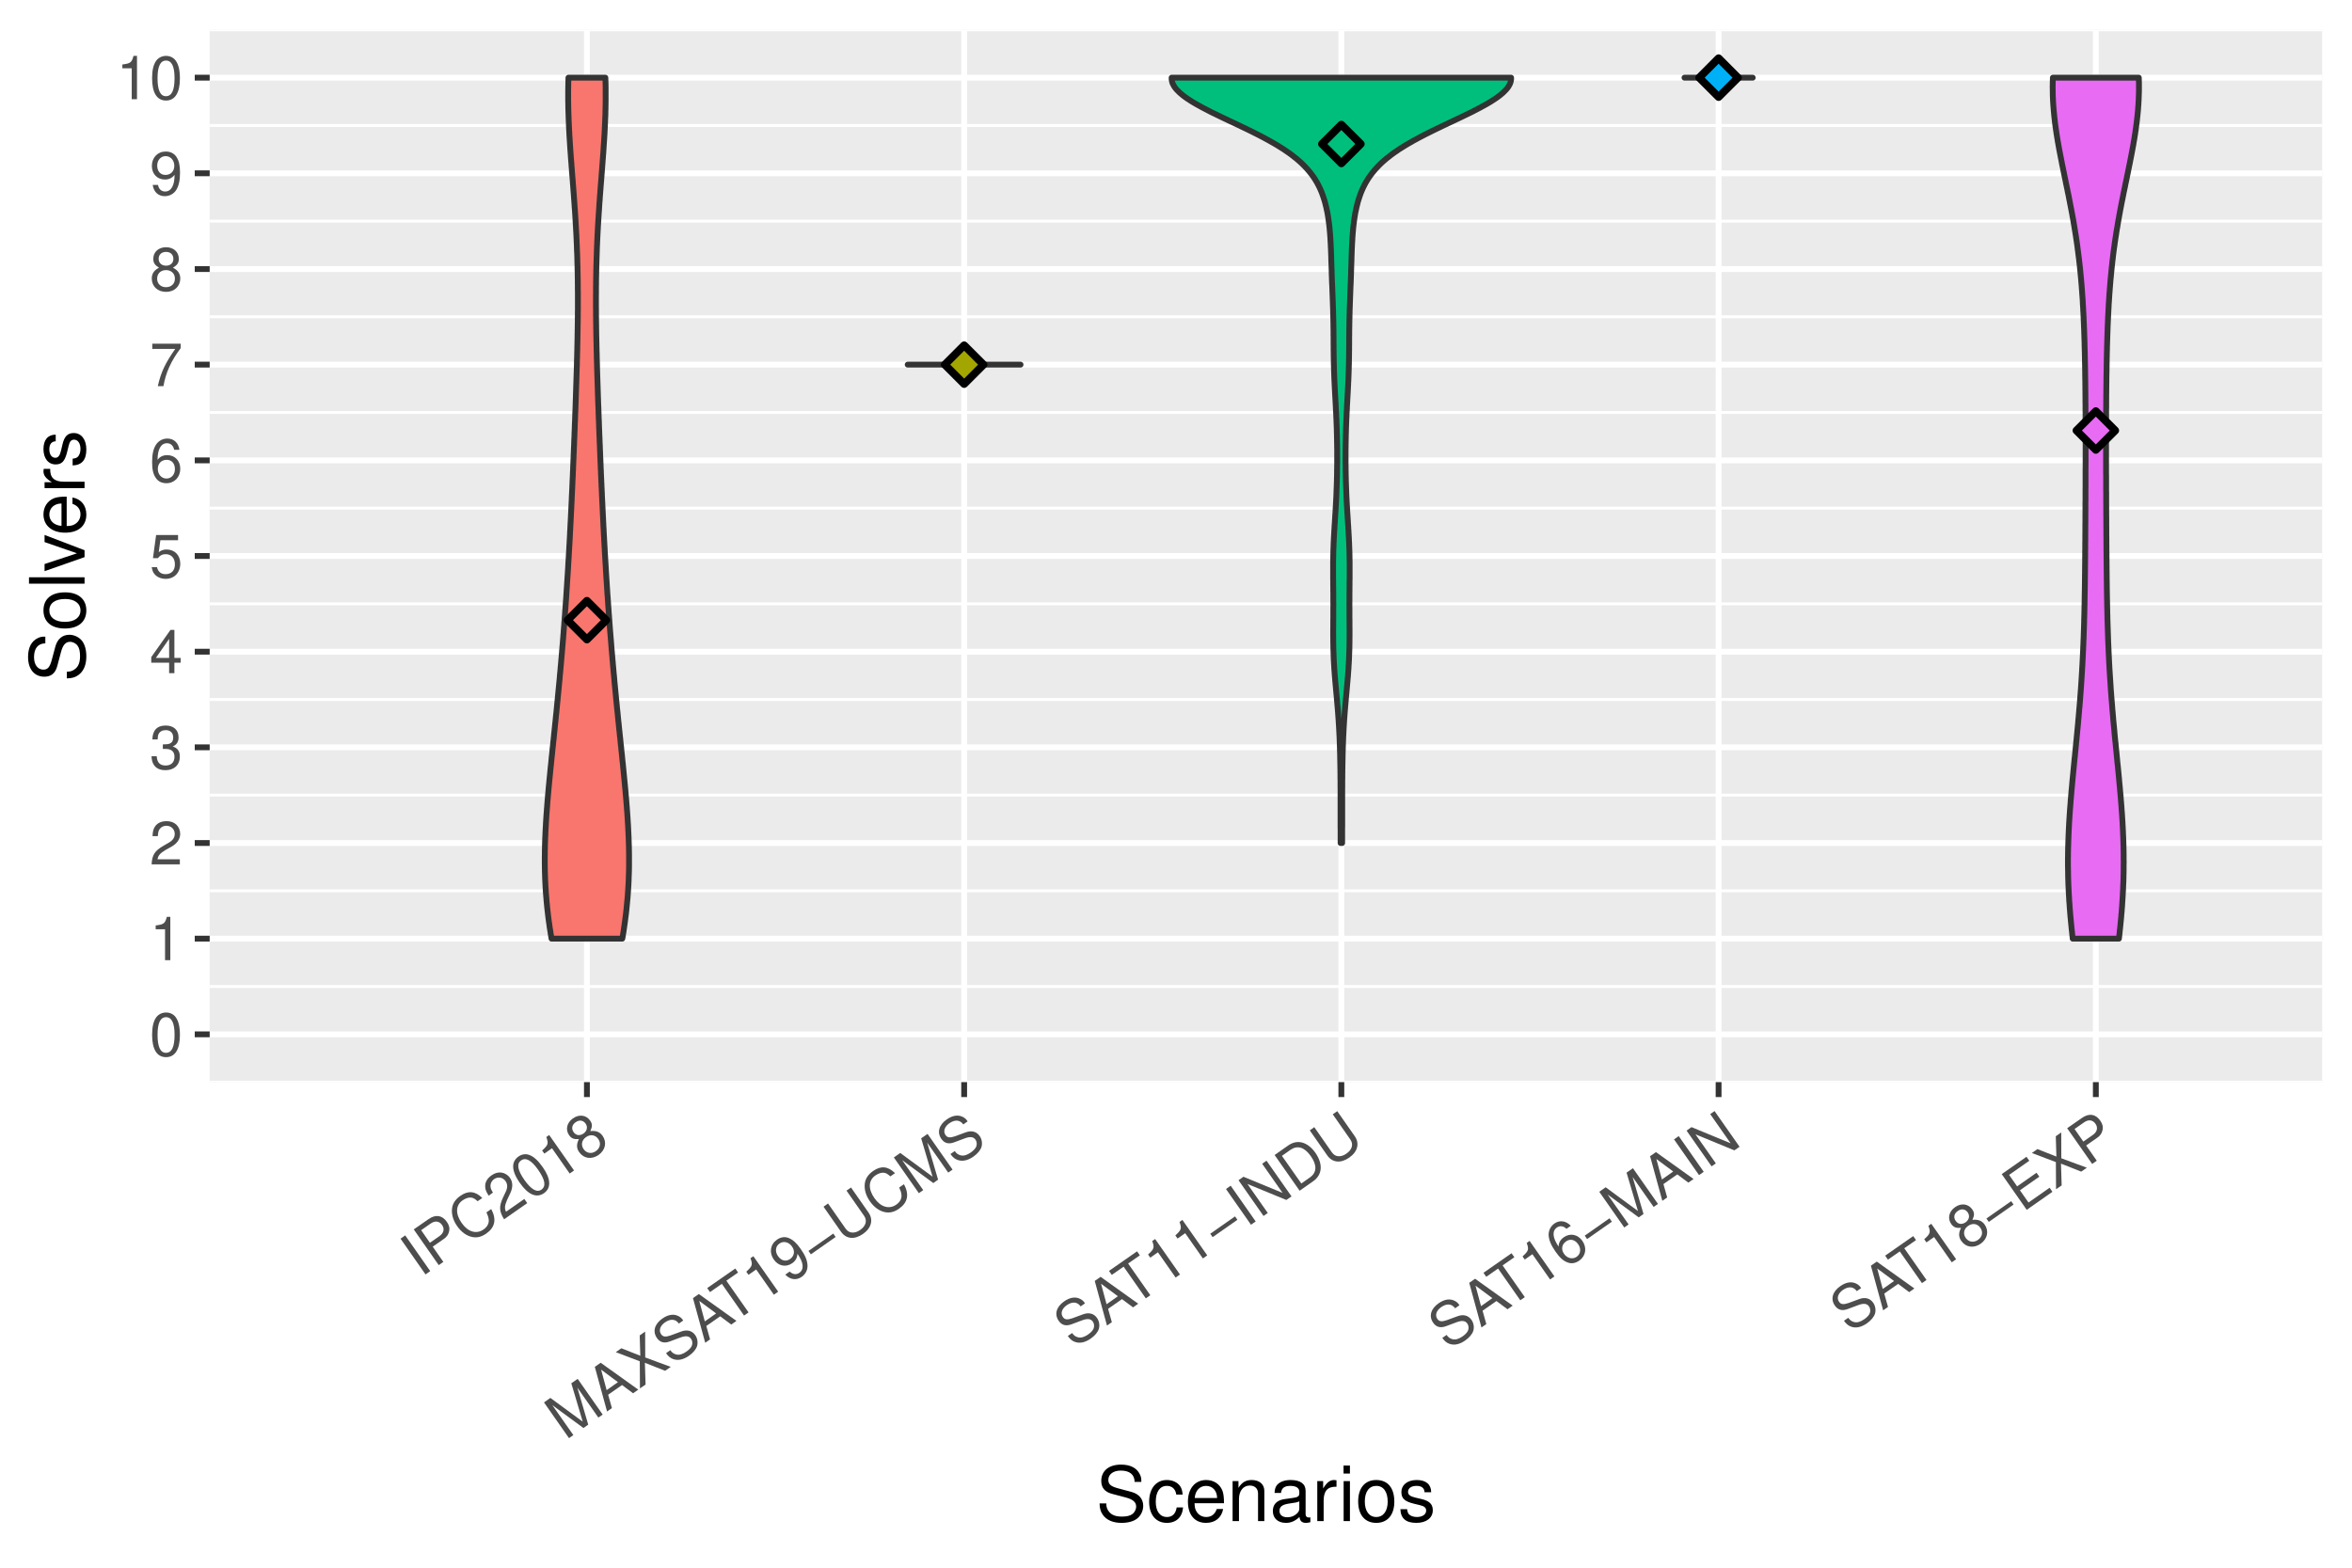<?xml version="1.0" encoding="UTF-8"?>
<svg xmlns="http://www.w3.org/2000/svg" xmlns:xlink="http://www.w3.org/1999/xlink" width="432" height="288" viewBox="0 0 432 288">
<defs>
<g>
<g id="glyph-0-0">
<path d="M 3.031 -7.953 C 2.297 -7.953 1.641 -7.625 1.234 -7.078 C 0.719 -6.375 0.469 -5.328 0.469 -3.844 C 0.469 -1.172 1.359 0.25 3.031 0.25 C 4.672 0.25 5.578 -1.172 5.578 -3.781 C 5.578 -5.328 5.328 -6.359 4.812 -7.078 C 4.406 -7.641 3.766 -7.953 3.031 -7.953 Z M 3.031 -7.094 C 4.062 -7.094 4.594 -6.031 4.594 -3.875 C 4.594 -1.609 4.078 -0.547 3 -0.547 C 1.984 -0.547 1.469 -1.656 1.469 -3.844 C 1.469 -6.031 1.984 -7.094 3.031 -7.094 Z M 3.031 -7.094 "/>
</g>
<g id="glyph-0-1">
<path d="M 2.844 -5.672 L 2.844 0 L 3.812 0 L 3.812 -7.953 L 3.172 -7.953 C 2.844 -6.734 2.625 -6.562 1.125 -6.375 L 1.125 -5.672 Z M 2.844 -5.672 "/>
</g>
<g id="glyph-0-2">
<path d="M 5.562 -0.953 L 1.469 -0.953 C 1.562 -1.609 1.906 -2.031 2.875 -2.625 L 3.969 -3.234 C 5.062 -3.844 5.625 -4.656 5.625 -5.625 C 5.625 -6.297 5.359 -6.906 4.891 -7.344 C 4.438 -7.75 3.859 -7.953 3.125 -7.953 C 2.141 -7.953 1.391 -7.594 0.969 -6.922 C 0.688 -6.5 0.578 -6 0.547 -5.203 L 1.516 -5.203 C 1.547 -5.734 1.609 -6.062 1.75 -6.328 C 2 -6.812 2.516 -7.109 3.094 -7.109 C 3.969 -7.109 4.625 -6.469 4.625 -5.609 C 4.625 -4.969 4.266 -4.422 3.578 -4.031 L 2.562 -3.438 C 0.938 -2.5 0.469 -1.75 0.375 -0.016 L 5.562 -0.016 Z M 5.562 -0.953 "/>
</g>
<g id="glyph-0-3">
<path d="M 2.438 -3.656 L 2.953 -3.656 C 4.016 -3.656 4.578 -3.172 4.578 -2.219 C 4.578 -1.203 3.969 -0.609 2.969 -0.609 C 1.906 -0.609 1.391 -1.141 1.312 -2.312 L 0.359 -2.312 C 0.391 -1.672 0.5 -1.25 0.688 -0.906 C 1.094 -0.125 1.859 0.25 2.922 0.25 C 4.531 0.25 5.562 -0.719 5.562 -2.219 C 5.562 -3.234 5.188 -3.781 4.25 -4.109 C 4.969 -4.406 5.328 -4.969 5.328 -5.766 C 5.328 -7.125 4.438 -7.953 2.953 -7.953 C 1.391 -7.953 0.547 -7.078 0.516 -5.391 L 1.484 -5.391 C 1.5 -5.875 1.547 -6.156 1.656 -6.391 C 1.875 -6.844 2.359 -7.109 2.969 -7.109 C 3.828 -7.109 4.344 -6.594 4.344 -5.734 C 4.344 -5.172 4.141 -4.828 3.719 -4.641 C 3.453 -4.531 3.109 -4.484 2.438 -4.484 Z M 2.438 -3.656 "/>
</g>
<g id="glyph-0-4">
<path d="M 3.594 -1.922 L 3.594 0 L 4.562 0 L 4.562 -1.922 L 5.719 -1.922 L 5.719 -2.797 L 4.562 -2.797 L 4.562 -7.953 L 3.844 -7.953 L 0.312 -2.953 L 0.312 -1.922 Z M 3.594 -2.797 L 1.156 -2.797 L 3.594 -6.297 Z M 3.594 -2.797 "/>
</g>
<g id="glyph-0-5">
<path d="M 5.234 -7.797 L 1.203 -7.797 L 0.625 -3.547 L 1.516 -3.547 C 1.969 -4.094 2.344 -4.281 2.953 -4.281 C 4 -4.281 4.656 -3.562 4.656 -2.406 C 4.656 -1.281 4 -0.609 2.953 -0.609 C 2.094 -0.609 1.578 -1.031 1.359 -1.906 L 0.391 -1.906 C 0.516 -1.281 0.625 -0.969 0.859 -0.688 C 1.297 -0.094 2.094 0.25 2.969 0.25 C 4.547 0.25 5.641 -0.891 5.641 -2.547 C 5.641 -4.078 4.625 -5.141 3.125 -5.141 C 2.578 -5.141 2.141 -5 1.688 -4.656 L 1.984 -6.844 L 5.234 -6.844 Z M 5.234 -7.797 "/>
</g>
<g id="glyph-0-6">
<path d="M 5.484 -5.891 C 5.297 -7.188 4.453 -7.953 3.266 -7.953 C 2.406 -7.953 1.641 -7.531 1.172 -6.812 C 0.688 -6.031 0.469 -5.078 0.469 -3.625 C 0.469 -2.281 0.656 -1.438 1.141 -0.734 C 1.547 -0.094 2.234 0.25 3.094 0.25 C 4.578 0.25 5.641 -0.859 5.641 -2.406 C 5.641 -3.875 4.656 -4.906 3.25 -4.906 C 2.484 -4.906 1.875 -4.625 1.469 -4.031 C 1.469 -6 2.094 -7.094 3.203 -7.094 C 3.891 -7.094 4.359 -6.656 4.516 -5.891 Z M 3.141 -4.047 C 4.062 -4.047 4.656 -3.391 4.656 -2.328 C 4.656 -1.328 4 -0.609 3.109 -0.609 C 2.203 -0.609 1.516 -1.359 1.516 -2.375 C 1.516 -3.359 2.172 -4.047 3.141 -4.047 Z M 3.141 -4.047 "/>
</g>
<g id="glyph-0-7">
<path d="M 5.719 -7.797 L 0.5 -7.797 L 0.5 -6.844 L 4.719 -6.844 C 2.859 -4.188 2.094 -2.562 1.516 0 L 2.547 0 C 2.984 -2.5 3.953 -4.641 5.719 -6.984 Z M 5.719 -7.797 "/>
</g>
<g id="glyph-0-8">
<path d="M 4.297 -4.188 C 5.109 -4.688 5.375 -5.078 5.375 -5.828 C 5.375 -7.078 4.406 -7.953 3.031 -7.953 C 1.656 -7.953 0.688 -7.078 0.688 -5.844 C 0.688 -5.078 0.938 -4.703 1.734 -4.188 C 0.844 -3.734 0.406 -3.094 0.406 -2.219 C 0.406 -0.766 1.469 0.25 3.031 0.25 C 4.562 0.25 5.641 -0.766 5.641 -2.219 C 5.641 -3.094 5.203 -3.734 4.297 -4.188 Z M 3.031 -7.094 C 3.844 -7.094 4.375 -6.594 4.375 -5.812 C 4.375 -5.062 3.844 -4.562 3.031 -4.562 C 2.203 -4.562 1.672 -5.062 1.672 -5.828 C 1.672 -6.594 2.203 -7.094 3.031 -7.094 Z M 3.031 -3.75 C 4 -3.75 4.656 -3.109 4.656 -2.188 C 4.656 -1.234 4 -0.609 3 -0.609 C 2.062 -0.609 1.391 -1.25 1.391 -2.172 C 1.391 -3.125 2.047 -3.75 3.031 -3.75 Z M 3.031 -3.75 "/>
</g>
<g id="glyph-0-9">
<path d="M 0.578 -1.812 C 0.766 -0.516 1.609 0.25 2.797 0.25 C 3.656 0.25 4.438 -0.172 4.891 -0.875 C 5.375 -1.656 5.594 -2.625 5.594 -4.062 C 5.594 -5.406 5.406 -6.266 4.938 -6.969 C 4.516 -7.609 3.828 -7.953 2.969 -7.953 C 1.484 -7.953 0.422 -6.844 0.422 -5.297 C 0.422 -3.844 1.406 -2.812 2.812 -2.812 C 3.547 -2.812 4.109 -3.062 4.594 -3.672 C 4.594 -1.688 3.969 -0.609 2.859 -0.609 C 2.172 -0.609 1.703 -1.047 1.547 -1.812 Z M 2.953 -7.109 C 3.859 -7.109 4.547 -6.344 4.547 -5.328 C 4.547 -4.344 3.891 -3.656 2.922 -3.656 C 1.984 -3.656 1.406 -4.328 1.406 -5.375 C 1.406 -6.375 2.062 -7.109 2.953 -7.109 Z M 2.953 -7.109 "/>
</g>
<g id="glyph-1-0">
<path d="M -2.844 -7.797 L -3.703 -7.188 L 0.891 -0.625 L 1.75 -1.234 Z M -2.844 -7.797 "/>
</g>
<g id="glyph-1-1">
<path d="M -0.297 -3.969 L 1.766 -5.406 C 2.281 -5.766 2.578 -6.188 2.703 -6.75 C 2.859 -7.391 2.719 -7.922 2.297 -8.531 C 1.438 -9.766 0.234 -9.938 -1.062 -9.031 L -3.781 -7.141 L 0.812 -0.578 L 1.656 -1.172 Z M -0.812 -4.688 L -2.422 -7 L -0.672 -8.219 C 0.125 -8.781 0.906 -8.688 1.422 -7.953 C 1.922 -7.234 1.734 -6.469 0.938 -5.906 Z M -0.812 -4.688 "/>
</g>
<g id="glyph-1-2">
<path d="M 2.797 -8.703 C 1.516 -9.984 0.203 -10.109 -1.234 -9.094 C -2.125 -8.469 -2.641 -7.703 -2.75 -6.812 C -2.891 -5.734 -2.562 -4.594 -1.812 -3.531 C -1.047 -2.438 -0.078 -1.734 0.984 -1.531 C 1.859 -1.359 2.688 -1.578 3.531 -2.172 C 5.141 -3.297 5.453 -4.781 4.438 -6.672 L 3.562 -6.062 C 3.797 -5.562 3.922 -5.188 3.969 -4.828 C 4.094 -4.094 3.734 -3.406 3.031 -2.922 C 1.719 -2 0.156 -2.469 -0.984 -4.109 C -2.172 -5.797 -2.094 -7.375 -0.828 -8.266 C -0.297 -8.641 0.312 -8.844 0.766 -8.781 C 1.172 -8.719 1.484 -8.531 1.938 -8.109 Z M 2.797 -8.703 "/>
</g>
<g id="glyph-1-3">
<path d="M 4.016 -3.969 L 0.656 -1.625 C 0.359 -2.203 0.391 -2.75 0.859 -3.812 L 1.391 -4.938 C 1.938 -6.047 1.938 -7.047 1.375 -7.844 C 1 -8.391 0.422 -8.734 -0.219 -8.828 C -0.812 -8.891 -1.406 -8.734 -2 -8.312 C -2.812 -7.75 -3.219 -7.016 -3.172 -6.234 C -3.172 -5.719 -2.969 -5.25 -2.531 -4.578 L -1.75 -5.141 C -2.031 -5.594 -2.172 -5.891 -2.188 -6.188 C -2.266 -6.719 -2.016 -7.266 -1.547 -7.609 C -0.828 -8.109 0.078 -7.953 0.562 -7.25 C 0.938 -6.719 0.969 -6.078 0.625 -5.344 L 0.125 -4.281 C -0.672 -2.578 -0.609 -1.703 0.297 -0.234 L 4.547 -3.203 Z M 4.016 -3.969 "/>
</g>
<g id="glyph-1-4">
<path d="M -2.078 -8.25 C -2.688 -7.828 -3.031 -7.188 -3.047 -6.5 C -3.062 -5.625 -2.672 -4.625 -1.812 -3.406 C -0.281 -1.219 1.25 -0.578 2.625 -1.531 C 3.969 -2.484 3.891 -4.156 2.391 -6.297 C 1.5 -7.562 0.719 -8.266 -0.125 -8.562 C -0.781 -8.797 -1.484 -8.672 -2.078 -8.25 Z M -1.578 -7.547 C -0.734 -8.141 0.312 -7.578 1.547 -5.812 C 2.844 -3.953 3.031 -2.797 2.141 -2.172 C 1.312 -1.594 0.25 -2.203 -1 -3.984 C -2.25 -5.781 -2.438 -6.953 -1.578 -7.547 Z M -1.578 -7.547 "/>
</g>
<g id="glyph-1-5">
<path d="M -0.922 -6.266 L 2.328 -1.625 L 3.125 -2.188 L -1.438 -8.703 L -1.969 -8.328 C -1.531 -7.141 -1.609 -6.875 -2.734 -5.859 L -2.328 -5.281 Z M -0.922 -6.266 "/>
</g>
<g id="glyph-1-6">
<path d="M 1.109 -5.906 C 1.5 -6.781 1.5 -7.234 1.062 -7.859 C 0.344 -8.875 -0.953 -9.047 -2.078 -8.25 C -3.203 -7.469 -3.5 -6.188 -2.797 -5.172 C -2.344 -4.547 -1.938 -4.391 -0.984 -4.438 C -1.453 -3.547 -1.453 -2.766 -0.938 -2.047 C -0.109 -0.859 1.344 -0.641 2.625 -1.531 C 3.875 -2.422 4.188 -3.859 3.359 -5.047 C 2.844 -5.766 2.125 -6.047 1.109 -5.906 Z M -1.578 -7.547 C -0.922 -8.016 -0.203 -7.922 0.25 -7.281 C 0.672 -6.656 0.516 -5.938 -0.141 -5.469 C -0.828 -5 -1.531 -5.094 -1.969 -5.734 C -2.406 -6.359 -2.266 -7.078 -1.578 -7.547 Z M 0.328 -4.812 C 1.125 -5.375 2.031 -5.219 2.562 -4.469 C 3.109 -3.688 2.938 -2.797 2.109 -2.219 C 1.344 -1.688 0.422 -1.828 -0.109 -2.578 C -0.656 -3.359 -0.484 -4.25 0.328 -4.812 Z M 0.328 -4.812 "/>
</g>
<g id="glyph-1-7">
<path d="M 4.203 -2.953 L 2.203 -9.75 L 6.062 -4.25 L 6.859 -4.797 L 2.266 -11.359 L 1.094 -10.547 L 3.188 -3.5 L -2.75 -7.859 L -3.922 -7.031 L 0.672 -0.469 L 1.469 -1.031 L -2.391 -6.531 L 3.328 -2.328 Z M 4.203 -2.953 "/>
</g>
<g id="glyph-1-8">
<path d="M 2.906 -4.969 L 4.938 -3.453 L 5.891 -4.125 L -1.016 -9.062 L -2.094 -8.312 L 0.156 -0.109 L 1.047 -0.734 L 0.359 -3.188 Z M 2.156 -5.5 L 0.078 -4.031 L -0.938 -7.797 Z M 2.156 -5.5 "/>
</g>
<g id="glyph-1-9">
<path d="M 1.156 -5.828 L 1.141 -10.578 L 0.141 -9.875 L 0.25 -6.141 L -3.234 -7.516 L -4.25 -6.797 L 0.156 -5.125 L 0.188 -0.141 L 1.219 -0.844 L 1.094 -4.844 L 4.812 -3.375 L 5.844 -4.094 Z M 1.156 -5.828 "/>
</g>
<g id="glyph-1-10">
<path d="M 2.125 -8.406 C 1.812 -8.859 1.688 -8.953 1.328 -9.172 C 0.438 -9.672 -0.609 -9.531 -1.703 -8.766 C -3.156 -7.75 -3.531 -6.375 -2.703 -5.188 C -2.141 -4.375 -1.359 -4.172 -0.328 -4.562 L 1.594 -5.281 C 2.594 -5.656 3.203 -5.562 3.562 -5.047 C 3.812 -4.703 3.859 -4.219 3.719 -3.812 C 3.594 -3.453 3.234 -3.062 2.703 -2.688 C 1.984 -2.188 1.375 -2.016 0.812 -2.172 C 0.359 -2.297 0.031 -2.531 -0.234 -2.953 L -1.031 -2.406 C -0.609 -1.797 -0.203 -1.484 0.297 -1.312 C 1.188 -1 2.156 -1.219 3.172 -1.922 C 3.953 -2.469 4.469 -3.094 4.672 -3.719 C 4.859 -4.375 4.734 -5.156 4.328 -5.719 C 3.766 -6.531 2.844 -6.781 1.781 -6.391 L -0.172 -5.672 C -1.125 -5.344 -1.594 -5.391 -1.938 -5.891 C -2.406 -6.562 -2.125 -7.422 -1.25 -8.047 C -0.203 -8.766 0.703 -8.703 1.328 -7.844 Z M 2.125 -8.406 "/>
</g>
<g id="glyph-1-11">
<path d="M -0.891 -8.062 L 1.266 -9.562 L 0.75 -10.297 L -4.406 -6.703 L -3.891 -5.969 L -1.719 -7.484 L 2.359 -1.656 L 3.188 -2.234 Z M -0.891 -8.062 "/>
</g>
<g id="glyph-1-12">
<path d="M -0.578 -1.812 C 0.328 -0.859 1.453 -0.719 2.438 -1.406 C 3.141 -1.891 3.547 -2.688 3.5 -3.531 C 3.453 -4.438 3.078 -5.359 2.25 -6.531 C 1.484 -7.625 0.828 -8.219 0.047 -8.531 C -0.656 -8.828 -1.422 -8.719 -2.125 -8.219 C -3.344 -7.359 -3.578 -5.844 -2.688 -4.578 C -1.859 -3.375 -0.453 -3.109 0.688 -3.906 C 1.297 -4.328 1.609 -4.875 1.656 -5.641 C 2.797 -4.016 2.906 -2.781 2 -2.141 C 1.438 -1.75 0.797 -1.844 0.219 -2.375 Z M -1.656 -7.516 C -0.922 -8.047 0.078 -7.812 0.656 -6.969 C 1.234 -6.172 1.094 -5.234 0.297 -4.672 C -0.469 -4.141 -1.328 -4.359 -1.922 -5.219 C -2.5 -6.031 -2.391 -7.016 -1.656 -7.516 Z M -1.656 -7.516 "/>
</g>
<g id="glyph-1-13">
<path d="M 3.219 -5.844 L -1.328 -2.656 L -0.891 -2.031 L 3.656 -5.219 Z M 3.219 -5.844 "/>
</g>
<g id="glyph-1-14">
<path d="M 0.391 -10.047 L 3.609 -5.438 C 4.234 -4.562 3.969 -3.562 2.906 -2.828 C 2.422 -2.484 1.938 -2.328 1.484 -2.344 C 0.969 -2.359 0.578 -2.578 0.219 -3.078 L -3 -7.688 L -3.828 -7.094 L -0.609 -2.484 C 0.328 -1.156 1.859 -1 3.422 -2.094 C 4.969 -3.172 5.359 -4.703 4.438 -6.016 L 1.219 -10.625 Z M 0.391 -10.047 "/>
</g>
<g id="glyph-1-15">
<path d="M 1.234 -10.641 L 0.438 -10.078 L 4.188 -4.719 L -3 -7.688 L -3.906 -7.047 L 0.688 -0.484 L 1.469 -1.031 L -2.266 -6.359 L 4.875 -3.422 L 5.828 -4.078 Z M 1.234 -10.641 "/>
</g>
<g id="glyph-1-16">
<path d="M 0.812 -0.562 L 3.328 -2.328 C 4.984 -3.5 5.141 -5.453 3.719 -7.516 C 2.281 -9.547 0.406 -10.062 -1.266 -8.891 L -3.781 -7.125 Z M 1.125 -1.891 L -2.438 -6.969 L -0.891 -8.062 C 0.422 -8.969 1.703 -8.578 2.875 -6.906 C 4.047 -5.234 3.984 -3.891 2.672 -2.984 Z M 1.125 -1.891 "/>
</g>
<g id="glyph-1-17">
<path d="M 1.125 -7.969 C 0.219 -8.922 -0.922 -9.062 -1.891 -8.391 C -2.594 -7.891 -2.969 -7.109 -2.953 -6.25 C -2.891 -5.328 -2.516 -4.422 -1.688 -3.234 C -0.922 -2.141 -0.297 -1.547 0.516 -1.25 C 1.219 -0.969 1.969 -1.078 2.672 -1.578 C 3.891 -2.422 4.125 -3.938 3.25 -5.203 C 2.406 -6.406 1 -6.688 -0.156 -5.875 C -0.781 -5.438 -1.125 -4.859 -1.109 -4.141 C -2.234 -5.766 -2.344 -7.016 -1.438 -7.656 C -0.875 -8.047 -0.234 -7.953 0.328 -7.422 Z M 0.25 -5.109 C 1 -5.641 1.875 -5.453 2.484 -4.578 C 3.047 -3.766 2.938 -2.797 2.203 -2.281 C 1.453 -1.766 0.453 -1.984 -0.125 -2.828 C -0.688 -3.625 -0.547 -4.562 0.25 -5.109 Z M 0.25 -5.109 "/>
</g>
<g id="glyph-1-18">
<path d="M -0.438 -4.156 L 3.125 -6.656 L 2.609 -7.375 L -0.953 -4.875 L -2.422 -6.984 L 1.281 -9.578 L 0.766 -10.312 L -3.781 -7.125 L 0.812 -0.562 L 5.531 -3.875 L 5.016 -4.625 L 1.141 -1.906 Z M -0.438 -4.156 "/>
</g>
<g id="glyph-2-0">
<path d="M 8.344 -7.203 C 8.344 -7.906 8.297 -8.109 8.078 -8.578 C 7.516 -9.766 6.328 -10.375 4.609 -10.375 C 2.359 -10.375 0.984 -9.219 0.984 -7.375 C 0.984 -6.125 1.641 -5.344 2.984 -5 L 5.516 -4.328 C 6.812 -3.984 7.391 -3.469 7.391 -2.672 C 7.391 -2.125 7.094 -1.562 6.656 -1.266 C 6.266 -0.969 5.609 -0.828 4.781 -0.828 C 3.672 -0.828 2.922 -1.094 2.438 -1.688 C 2.062 -2.125 1.891 -2.625 1.906 -3.25 L 0.672 -3.25 C 0.688 -2.312 0.875 -1.688 1.281 -1.141 C 1.969 -0.172 3.156 0.328 4.703 0.328 C 5.922 0.328 6.922 0.047 7.578 -0.469 C 8.266 -1.016 8.688 -1.922 8.688 -2.797 C 8.688 -4.062 7.906 -4.984 6.531 -5.359 L 3.969 -6.047 C 2.734 -6.391 2.281 -6.781 2.281 -7.562 C 2.281 -8.594 3.188 -9.281 4.562 -9.281 C 6.188 -9.281 7.094 -8.547 7.109 -7.203 Z M 8.344 -7.203 "/>
</g>
<g id="glyph-2-1">
<path d="M 6.594 -4.875 C 6.531 -5.594 6.391 -6.047 6.109 -6.453 C 5.594 -7.141 4.719 -7.547 3.703 -7.547 C 1.703 -7.547 0.438 -5.984 0.438 -3.547 C 0.438 -1.172 1.688 0.328 3.688 0.328 C 5.438 0.328 6.531 -0.734 6.672 -2.516 L 5.5 -2.516 C 5.312 -1.344 4.703 -0.75 3.703 -0.75 C 2.422 -0.75 1.656 -1.812 1.656 -3.547 C 1.656 -5.375 2.406 -6.469 3.688 -6.469 C 4.656 -6.469 5.281 -5.891 5.422 -4.875 Z M 6.594 -4.875 "/>
</g>
<g id="glyph-2-2">
<path d="M 7.188 -3.281 C 7.188 -4.391 7.094 -5.062 6.891 -5.609 C 6.406 -6.812 5.297 -7.547 3.922 -7.547 C 1.875 -7.547 0.562 -5.984 0.562 -3.562 C 0.562 -1.141 1.812 0.328 3.891 0.328 C 5.578 0.328 6.734 -0.625 7.031 -2.219 L 5.859 -2.219 C 5.531 -1.266 4.875 -0.75 3.938 -0.75 C 3.188 -0.75 2.562 -1.094 2.172 -1.703 C 1.891 -2.125 1.797 -2.547 1.781 -3.281 Z M 1.812 -4.234 C 1.906 -5.594 2.734 -6.469 3.906 -6.469 C 5.094 -6.469 5.922 -5.547 5.922 -4.234 Z M 1.812 -4.234 "/>
</g>
<g id="glyph-2-3">
<path d="M 0.984 -7.344 L 0.984 0 L 2.156 0 L 2.156 -4.047 C 2.156 -5.547 2.938 -6.531 4.141 -6.531 C 5.062 -6.531 5.656 -5.969 5.656 -5.078 L 5.656 0 L 6.812 0 L 6.812 -5.547 C 6.812 -6.766 5.906 -7.547 4.5 -7.547 C 3.406 -7.547 2.703 -7.125 2.062 -6.109 L 2.062 -7.344 Z M 0.984 -7.344 "/>
</g>
<g id="glyph-2-4">
<path d="M 7.484 -0.688 C 7.359 -0.656 7.312 -0.656 7.234 -0.656 C 6.828 -0.656 6.609 -0.875 6.609 -1.234 L 6.609 -5.547 C 6.609 -6.844 5.656 -7.547 3.844 -7.547 C 2.766 -7.547 1.922 -7.234 1.406 -6.688 C 1.078 -6.312 0.938 -5.891 0.906 -5.172 L 2.094 -5.172 C 2.188 -6.062 2.719 -6.469 3.812 -6.469 C 4.875 -6.469 5.453 -6.078 5.453 -5.375 L 5.453 -5.062 C 5.438 -4.562 5.188 -4.375 4.234 -4.25 C 2.578 -4.047 2.328 -3.984 1.875 -3.812 C 1.016 -3.438 0.594 -2.797 0.594 -1.844 C 0.594 -0.516 1.516 0.328 3 0.328 C 3.922 0.328 4.656 0 5.484 -0.75 C 5.578 0 5.938 0.328 6.688 0.328 C 6.938 0.328 7.094 0.297 7.484 0.203 Z M 5.453 -2.312 C 5.453 -1.922 5.328 -1.688 4.984 -1.359 C 4.516 -0.922 3.938 -0.703 3.25 -0.703 C 2.344 -0.703 1.812 -1.141 1.812 -1.875 C 1.812 -2.641 2.312 -3.031 3.562 -3.219 C 4.812 -3.391 5.047 -3.438 5.453 -3.625 Z M 5.453 -2.312 "/>
</g>
<g id="glyph-2-5">
<path d="M 0.969 -7.344 L 0.969 0 L 2.141 0 L 2.141 -3.812 C 2.156 -5.578 2.891 -6.359 4.5 -6.312 L 4.5 -7.5 C 4.297 -7.531 4.188 -7.547 4.047 -7.547 C 3.297 -7.547 2.719 -7.094 2.047 -6 L 2.047 -7.344 Z M 0.969 -7.344 "/>
</g>
<g id="glyph-2-6">
<path d="M 2.094 -7.344 L 0.938 -7.344 L 0.938 0 L 2.094 0 Z M 2.094 -10.203 L 0.922 -10.203 L 0.922 -8.734 L 2.094 -8.734 Z M 2.094 -10.203 "/>
</g>
<g id="glyph-2-7">
<path d="M 3.812 -7.547 C 1.734 -7.547 0.5 -6.078 0.5 -3.609 C 0.5 -1.141 1.734 0.328 3.828 0.328 C 5.891 0.328 7.141 -1.141 7.141 -3.562 C 7.141 -6.109 5.938 -7.547 3.812 -7.547 Z M 3.828 -6.469 C 5.141 -6.469 5.922 -5.391 5.922 -3.562 C 5.922 -1.828 5.109 -0.75 3.828 -0.75 C 2.516 -0.75 1.719 -1.828 1.719 -3.609 C 1.719 -5.391 2.516 -6.469 3.828 -6.469 Z M 3.828 -6.469 "/>
</g>
<g id="glyph-2-8">
<path d="M 6.125 -5.297 C 6.125 -6.734 5.172 -7.547 3.469 -7.547 C 1.766 -7.547 0.656 -6.656 0.656 -5.312 C 0.656 -4.156 1.25 -3.609 2.984 -3.188 L 4.078 -2.922 C 4.891 -2.734 5.203 -2.438 5.203 -1.922 C 5.203 -1.219 4.516 -0.75 3.5 -0.75 C 2.875 -0.75 2.344 -0.938 2.047 -1.25 C 1.859 -1.453 1.781 -1.672 1.703 -2.188 L 0.469 -2.188 C 0.531 -0.484 1.484 0.328 3.406 0.328 C 5.25 0.328 6.422 -0.594 6.422 -2 C 6.422 -3.094 5.812 -3.703 4.359 -4.047 L 3.234 -4.312 C 2.281 -4.531 1.875 -4.844 1.875 -5.359 C 1.875 -6.047 2.484 -6.469 3.438 -6.469 C 4.375 -6.469 4.875 -6.062 4.906 -5.297 Z M 6.125 -5.297 "/>
</g>
<g id="glyph-3-0">
<path d="M -7.203 -8.344 C -7.906 -8.344 -8.109 -8.297 -8.578 -8.078 C -9.766 -7.516 -10.375 -6.328 -10.375 -4.609 C -10.375 -2.359 -9.219 -0.984 -7.375 -0.984 C -6.125 -0.984 -5.344 -1.641 -5 -2.984 L -4.328 -5.516 C -3.984 -6.812 -3.469 -7.391 -2.672 -7.391 C -2.125 -7.391 -1.562 -7.094 -1.266 -6.656 C -0.969 -6.266 -0.828 -5.609 -0.828 -4.781 C -0.828 -3.672 -1.094 -2.922 -1.688 -2.438 C -2.125 -2.062 -2.625 -1.891 -3.25 -1.906 L -3.25 -0.672 C -2.312 -0.688 -1.688 -0.875 -1.141 -1.281 C -0.172 -1.969 0.328 -3.156 0.328 -4.703 C 0.328 -5.922 0.047 -6.922 -0.469 -7.578 C -1.016 -8.266 -1.922 -8.688 -2.797 -8.688 C -4.062 -8.688 -4.984 -7.906 -5.359 -6.531 L -6.047 -3.969 C -6.391 -2.734 -6.781 -2.281 -7.562 -2.281 C -8.594 -2.281 -9.281 -3.188 -9.281 -4.562 C -9.281 -6.188 -8.547 -7.094 -7.203 -7.109 Z M -7.203 -8.344 "/>
</g>
<g id="glyph-3-1">
<path d="M -7.547 -3.812 C -7.547 -1.734 -6.078 -0.5 -3.609 -0.5 C -1.141 -0.5 0.328 -1.734 0.328 -3.828 C 0.328 -5.891 -1.141 -7.141 -3.562 -7.141 C -6.109 -7.141 -7.547 -5.938 -7.547 -3.812 Z M -6.469 -3.828 C -6.469 -5.141 -5.391 -5.922 -3.562 -5.922 C -1.828 -5.922 -0.75 -5.109 -0.75 -3.828 C -0.75 -2.516 -1.828 -1.719 -3.609 -1.719 C -5.391 -1.719 -6.469 -2.516 -6.469 -3.828 Z M -6.469 -3.828 "/>
</g>
<g id="glyph-3-2">
<path d="M -10.203 -2.125 L -10.203 -0.953 L 0 -0.953 L 0 -2.125 Z M -10.203 -2.125 "/>
</g>
<g id="glyph-3-3">
<path d="M 0 -3.984 L -7.344 -6.797 L -7.344 -5.484 L -1.391 -3.422 L -7.344 -1.453 L -7.344 -0.141 L 0 -2.719 Z M 0 -3.984 "/>
</g>
<g id="glyph-3-4">
<path d="M -3.281 -7.188 C -4.391 -7.188 -5.062 -7.094 -5.609 -6.891 C -6.812 -6.406 -7.547 -5.297 -7.547 -3.922 C -7.547 -1.875 -5.984 -0.562 -3.562 -0.562 C -1.141 -0.562 0.328 -1.812 0.328 -3.891 C 0.328 -5.578 -0.625 -6.734 -2.219 -7.031 L -2.219 -5.859 C -1.266 -5.531 -0.75 -4.875 -0.75 -3.938 C -0.75 -3.188 -1.094 -2.562 -1.703 -2.172 C -2.125 -1.891 -2.547 -1.797 -3.281 -1.781 Z M -4.234 -1.812 C -5.594 -1.906 -6.469 -2.734 -6.469 -3.906 C -6.469 -5.094 -5.547 -5.922 -4.234 -5.922 Z M -4.234 -1.812 "/>
</g>
<g id="glyph-3-5">
<path d="M -7.344 -0.969 L 0 -0.969 L 0 -2.141 L -3.812 -2.141 C -5.578 -2.156 -6.359 -2.891 -6.312 -4.5 L -7.5 -4.5 C -7.531 -4.297 -7.547 -4.188 -7.547 -4.047 C -7.547 -3.297 -7.094 -2.719 -6 -2.047 L -7.344 -2.047 Z M -7.344 -0.969 "/>
</g>
<g id="glyph-3-6">
<path d="M -5.297 -6.125 C -6.734 -6.125 -7.547 -5.172 -7.547 -3.469 C -7.547 -1.766 -6.656 -0.656 -5.312 -0.656 C -4.156 -0.656 -3.609 -1.25 -3.188 -2.984 L -2.922 -4.078 C -2.734 -4.891 -2.438 -5.203 -1.922 -5.203 C -1.219 -5.203 -0.75 -4.516 -0.75 -3.5 C -0.75 -2.875 -0.938 -2.344 -1.25 -2.047 C -1.453 -1.859 -1.672 -1.781 -2.188 -1.703 L -2.188 -0.469 C -0.484 -0.531 0.328 -1.484 0.328 -3.406 C 0.328 -5.25 -0.594 -6.422 -2 -6.422 C -3.094 -6.422 -3.703 -5.812 -4.047 -4.359 L -4.312 -3.234 C -4.531 -2.281 -4.844 -1.875 -5.359 -1.875 C -6.047 -1.875 -6.469 -2.484 -6.469 -3.438 C -6.469 -4.375 -6.062 -4.875 -5.297 -4.906 Z M -5.297 -6.125 "/>
</g>
</g>
<clipPath id="clip-0">
<path clip-rule="nonzero" d="M 38.512 5.48 L 426.52 5.48 L 426.52 198.801 L 38.512 198.801 Z M 38.512 5.48 "/>
</clipPath>
<clipPath id="clip-1">
<path clip-rule="nonzero" d="M 38.512 198 L 426.52 198 L 426.52 198.801 L 38.512 198.801 Z M 38.512 198 "/>
</clipPath>
<clipPath id="clip-2">
<path clip-rule="nonzero" d="M 38.512 180 L 426.52 180 L 426.52 182 L 38.512 182 Z M 38.512 180 "/>
</clipPath>
<clipPath id="clip-3">
<path clip-rule="nonzero" d="M 38.512 163 L 426.52 163 L 426.52 164 L 38.512 164 Z M 38.512 163 "/>
</clipPath>
<clipPath id="clip-4">
<path clip-rule="nonzero" d="M 38.512 145 L 426.52 145 L 426.52 147 L 38.512 147 Z M 38.512 145 "/>
</clipPath>
<clipPath id="clip-5">
<path clip-rule="nonzero" d="M 38.512 128 L 426.52 128 L 426.52 129 L 38.512 129 Z M 38.512 128 "/>
</clipPath>
<clipPath id="clip-6">
<path clip-rule="nonzero" d="M 38.512 110 L 426.52 110 L 426.52 112 L 38.512 112 Z M 38.512 110 "/>
</clipPath>
<clipPath id="clip-7">
<path clip-rule="nonzero" d="M 38.512 93 L 426.52 93 L 426.52 94 L 38.512 94 Z M 38.512 93 "/>
</clipPath>
<clipPath id="clip-8">
<path clip-rule="nonzero" d="M 38.512 75 L 426.52 75 L 426.52 77 L 38.512 77 Z M 38.512 75 "/>
</clipPath>
<clipPath id="clip-9">
<path clip-rule="nonzero" d="M 38.512 57 L 426.52 57 L 426.52 59 L 38.512 59 Z M 38.512 57 "/>
</clipPath>
<clipPath id="clip-10">
<path clip-rule="nonzero" d="M 38.512 40 L 426.52 40 L 426.52 41 L 38.512 41 Z M 38.512 40 "/>
</clipPath>
<clipPath id="clip-11">
<path clip-rule="nonzero" d="M 38.512 22 L 426.52 22 L 426.52 24 L 38.512 24 Z M 38.512 22 "/>
</clipPath>
<clipPath id="clip-12">
<path clip-rule="nonzero" d="M 38.512 5.48 L 426.52 5.48 L 426.52 6 L 38.512 6 Z M 38.512 5.48 "/>
</clipPath>
<clipPath id="clip-13">
<path clip-rule="nonzero" d="M 38.512 189 L 426.52 189 L 426.52 191 L 38.512 191 Z M 38.512 189 "/>
</clipPath>
<clipPath id="clip-14">
<path clip-rule="nonzero" d="M 38.512 171 L 426.52 171 L 426.52 173 L 38.512 173 Z M 38.512 171 "/>
</clipPath>
<clipPath id="clip-15">
<path clip-rule="nonzero" d="M 38.512 154 L 426.52 154 L 426.52 156 L 38.512 156 Z M 38.512 154 "/>
</clipPath>
<clipPath id="clip-16">
<path clip-rule="nonzero" d="M 38.512 136 L 426.52 136 L 426.52 138 L 38.512 138 Z M 38.512 136 "/>
</clipPath>
<clipPath id="clip-17">
<path clip-rule="nonzero" d="M 38.512 119 L 426.52 119 L 426.52 121 L 38.512 121 Z M 38.512 119 "/>
</clipPath>
<clipPath id="clip-18">
<path clip-rule="nonzero" d="M 38.512 101 L 426.52 101 L 426.52 103 L 38.512 103 Z M 38.512 101 "/>
</clipPath>
<clipPath id="clip-19">
<path clip-rule="nonzero" d="M 38.512 84 L 426.52 84 L 426.52 86 L 38.512 86 Z M 38.512 84 "/>
</clipPath>
<clipPath id="clip-20">
<path clip-rule="nonzero" d="M 38.512 66 L 426.52 66 L 426.52 68 L 38.512 68 Z M 38.512 66 "/>
</clipPath>
<clipPath id="clip-21">
<path clip-rule="nonzero" d="M 38.512 48 L 426.52 48 L 426.52 50 L 38.512 50 Z M 38.512 48 "/>
</clipPath>
<clipPath id="clip-22">
<path clip-rule="nonzero" d="M 38.512 31 L 426.52 31 L 426.52 33 L 38.512 33 Z M 38.512 31 "/>
</clipPath>
<clipPath id="clip-23">
<path clip-rule="nonzero" d="M 38.512 13 L 426.52 13 L 426.52 15 L 38.512 15 Z M 38.512 13 "/>
</clipPath>
<clipPath id="clip-24">
<path clip-rule="nonzero" d="M 107 5.48 L 109 5.48 L 109 198.801 L 107 198.801 Z M 107 5.48 "/>
</clipPath>
<clipPath id="clip-25">
<path clip-rule="nonzero" d="M 176 5.48 L 178 5.48 L 178 198.801 L 176 198.801 Z M 176 5.48 "/>
</clipPath>
<clipPath id="clip-26">
<path clip-rule="nonzero" d="M 245 5.48 L 247 5.48 L 247 198.801 L 245 198.801 Z M 245 5.48 "/>
</clipPath>
<clipPath id="clip-27">
<path clip-rule="nonzero" d="M 315 5.48 L 317 5.48 L 317 198.801 L 315 198.801 Z M 315 5.48 "/>
</clipPath>
<clipPath id="clip-28">
<path clip-rule="nonzero" d="M 384 5.48 L 386 5.48 L 386 198.801 L 384 198.801 Z M 384 5.48 "/>
</clipPath>
</defs>
<rect x="-43.2" y="-28.8" width="518.4" height="345.6" fill="rgb(100%, 100%, 100%)" fill-opacity="1"/>
<rect x="-43.2" y="-28.8" width="518.4" height="345.6" fill="rgb(100%, 100%, 100%)" fill-opacity="1"/>
<path fill="none" stroke-width="1.07" stroke-linecap="round" stroke-linejoin="round" stroke="rgb(100%, 100%, 100%)" stroke-opacity="1" stroke-miterlimit="10" d="M 0 0 L 432 0 L 432 288 L 0 288 Z M 0 0 " transform="matrix(1, 0, 0, -1, 0, 288)"/>
<g clip-path="url(#clip-0)">
<path fill-rule="nonzero" fill="rgb(92.157%, 92.157%, 92.157%)" fill-opacity="1" d="M 38.512 198.801 L 426.52 198.801 L 426.52 5.48 L 38.512 5.48 Z M 38.512 198.801 "/>
</g>
<g clip-path="url(#clip-1)">
<path fill="none" stroke-width="0.53" stroke-linecap="butt" stroke-linejoin="round" stroke="rgb(100%, 100%, 100%)" stroke-opacity="1" stroke-miterlimit="10" d="M 38.512 89.199 L 426.52 89.199 " transform="matrix(1, 0, 0, -1, 0, 288)"/>
</g>
<g clip-path="url(#clip-2)">
<path fill="none" stroke-width="0.53" stroke-linecap="butt" stroke-linejoin="round" stroke="rgb(100%, 100%, 100%)" stroke-opacity="1" stroke-miterlimit="10" d="M 38.512 106.77 L 426.52 106.77 " transform="matrix(1, 0, 0, -1, 0, 288)"/>
</g>
<g clip-path="url(#clip-3)">
<path fill="none" stroke-width="0.53" stroke-linecap="butt" stroke-linejoin="round" stroke="rgb(100%, 100%, 100%)" stroke-opacity="1" stroke-miterlimit="10" d="M 38.512 124.352 L 426.52 124.352 " transform="matrix(1, 0, 0, -1, 0, 288)"/>
</g>
<g clip-path="url(#clip-4)">
<path fill="none" stroke-width="0.53" stroke-linecap="butt" stroke-linejoin="round" stroke="rgb(100%, 100%, 100%)" stroke-opacity="1" stroke-miterlimit="10" d="M 38.512 141.922 L 426.52 141.922 " transform="matrix(1, 0, 0, -1, 0, 288)"/>
</g>
<g clip-path="url(#clip-5)">
<path fill="none" stroke-width="0.53" stroke-linecap="butt" stroke-linejoin="round" stroke="rgb(100%, 100%, 100%)" stroke-opacity="1" stroke-miterlimit="10" d="M 38.512 159.5 L 426.52 159.5 " transform="matrix(1, 0, 0, -1, 0, 288)"/>
</g>
<g clip-path="url(#clip-6)">
<path fill="none" stroke-width="0.53" stroke-linecap="butt" stroke-linejoin="round" stroke="rgb(100%, 100%, 100%)" stroke-opacity="1" stroke-miterlimit="10" d="M 38.512 177.07 L 426.52 177.07 " transform="matrix(1, 0, 0, -1, 0, 288)"/>
</g>
<g clip-path="url(#clip-7)">
<path fill="none" stroke-width="0.53" stroke-linecap="butt" stroke-linejoin="round" stroke="rgb(100%, 100%, 100%)" stroke-opacity="1" stroke-miterlimit="10" d="M 38.512 194.648 L 426.52 194.648 " transform="matrix(1, 0, 0, -1, 0, 288)"/>
</g>
<g clip-path="url(#clip-8)">
<path fill="none" stroke-width="0.53" stroke-linecap="butt" stroke-linejoin="round" stroke="rgb(100%, 100%, 100%)" stroke-opacity="1" stroke-miterlimit="10" d="M 38.512 212.219 L 426.52 212.219 " transform="matrix(1, 0, 0, -1, 0, 288)"/>
</g>
<g clip-path="url(#clip-9)">
<path fill="none" stroke-width="0.53" stroke-linecap="butt" stroke-linejoin="round" stroke="rgb(100%, 100%, 100%)" stroke-opacity="1" stroke-miterlimit="10" d="M 38.512 229.801 L 426.52 229.801 " transform="matrix(1, 0, 0, -1, 0, 288)"/>
</g>
<g clip-path="url(#clip-10)">
<path fill="none" stroke-width="0.53" stroke-linecap="butt" stroke-linejoin="round" stroke="rgb(100%, 100%, 100%)" stroke-opacity="1" stroke-miterlimit="10" d="M 38.512 247.371 L 426.52 247.371 " transform="matrix(1, 0, 0, -1, 0, 288)"/>
</g>
<g clip-path="url(#clip-11)">
<path fill="none" stroke-width="0.53" stroke-linecap="butt" stroke-linejoin="round" stroke="rgb(100%, 100%, 100%)" stroke-opacity="1" stroke-miterlimit="10" d="M 38.512 264.949 L 426.52 264.949 " transform="matrix(1, 0, 0, -1, 0, 288)"/>
</g>
<g clip-path="url(#clip-12)">
<path fill="none" stroke-width="0.53" stroke-linecap="butt" stroke-linejoin="round" stroke="rgb(100%, 100%, 100%)" stroke-opacity="1" stroke-miterlimit="10" d="M 38.512 282.52 L 426.52 282.52 " transform="matrix(1, 0, 0, -1, 0, 288)"/>
</g>
<g clip-path="url(#clip-13)">
<path fill="none" stroke-width="1.07" stroke-linecap="butt" stroke-linejoin="round" stroke="rgb(100%, 100%, 100%)" stroke-opacity="1" stroke-miterlimit="10" d="M 38.512 97.98 L 426.52 97.98 " transform="matrix(1, 0, 0, -1, 0, 288)"/>
</g>
<g clip-path="url(#clip-14)">
<path fill="none" stroke-width="1.07" stroke-linecap="butt" stroke-linejoin="round" stroke="rgb(100%, 100%, 100%)" stroke-opacity="1" stroke-miterlimit="10" d="M 38.512 115.559 L 426.52 115.559 " transform="matrix(1, 0, 0, -1, 0, 288)"/>
</g>
<g clip-path="url(#clip-15)">
<path fill="none" stroke-width="1.07" stroke-linecap="butt" stroke-linejoin="round" stroke="rgb(100%, 100%, 100%)" stroke-opacity="1" stroke-miterlimit="10" d="M 38.512 133.129 L 426.52 133.129 " transform="matrix(1, 0, 0, -1, 0, 288)"/>
</g>
<g clip-path="url(#clip-16)">
<path fill="none" stroke-width="1.07" stroke-linecap="butt" stroke-linejoin="round" stroke="rgb(100%, 100%, 100%)" stroke-opacity="1" stroke-miterlimit="10" d="M 38.512 150.711 L 426.52 150.711 " transform="matrix(1, 0, 0, -1, 0, 288)"/>
</g>
<g clip-path="url(#clip-17)">
<path fill="none" stroke-width="1.07" stroke-linecap="butt" stroke-linejoin="round" stroke="rgb(100%, 100%, 100%)" stroke-opacity="1" stroke-miterlimit="10" d="M 38.512 168.281 L 426.52 168.281 " transform="matrix(1, 0, 0, -1, 0, 288)"/>
</g>
<g clip-path="url(#clip-18)">
<path fill="none" stroke-width="1.07" stroke-linecap="butt" stroke-linejoin="round" stroke="rgb(100%, 100%, 100%)" stroke-opacity="1" stroke-miterlimit="10" d="M 38.512 185.859 L 426.52 185.859 " transform="matrix(1, 0, 0, -1, 0, 288)"/>
</g>
<g clip-path="url(#clip-19)">
<path fill="none" stroke-width="1.07" stroke-linecap="butt" stroke-linejoin="round" stroke="rgb(100%, 100%, 100%)" stroke-opacity="1" stroke-miterlimit="10" d="M 38.512 203.43 L 426.52 203.43 " transform="matrix(1, 0, 0, -1, 0, 288)"/>
</g>
<g clip-path="url(#clip-20)">
<path fill="none" stroke-width="1.07" stroke-linecap="butt" stroke-linejoin="round" stroke="rgb(100%, 100%, 100%)" stroke-opacity="1" stroke-miterlimit="10" d="M 38.512 221.012 L 426.52 221.012 " transform="matrix(1, 0, 0, -1, 0, 288)"/>
</g>
<g clip-path="url(#clip-21)">
<path fill="none" stroke-width="1.07" stroke-linecap="butt" stroke-linejoin="round" stroke="rgb(100%, 100%, 100%)" stroke-opacity="1" stroke-miterlimit="10" d="M 38.512 238.578 L 426.52 238.578 " transform="matrix(1, 0, 0, -1, 0, 288)"/>
</g>
<g clip-path="url(#clip-22)">
<path fill="none" stroke-width="1.07" stroke-linecap="butt" stroke-linejoin="round" stroke="rgb(100%, 100%, 100%)" stroke-opacity="1" stroke-miterlimit="10" d="M 38.512 256.16 L 426.52 256.16 " transform="matrix(1, 0, 0, -1, 0, 288)"/>
</g>
<g clip-path="url(#clip-23)">
<path fill="none" stroke-width="1.07" stroke-linecap="butt" stroke-linejoin="round" stroke="rgb(100%, 100%, 100%)" stroke-opacity="1" stroke-miterlimit="10" d="M 38.512 273.73 L 426.52 273.73 " transform="matrix(1, 0, 0, -1, 0, 288)"/>
</g>
<g clip-path="url(#clip-24)">
<path fill="none" stroke-width="1.07" stroke-linecap="butt" stroke-linejoin="round" stroke="rgb(100%, 100%, 100%)" stroke-opacity="1" stroke-miterlimit="10" d="M 107.801 89.199 L 107.801 282.52 " transform="matrix(1, 0, 0, -1, 0, 288)"/>
</g>
<g clip-path="url(#clip-25)">
<path fill="none" stroke-width="1.07" stroke-linecap="butt" stroke-linejoin="round" stroke="rgb(100%, 100%, 100%)" stroke-opacity="1" stroke-miterlimit="10" d="M 177.09 89.199 L 177.09 282.52 " transform="matrix(1, 0, 0, -1, 0, 288)"/>
</g>
<g clip-path="url(#clip-26)">
<path fill="none" stroke-width="1.07" stroke-linecap="butt" stroke-linejoin="round" stroke="rgb(100%, 100%, 100%)" stroke-opacity="1" stroke-miterlimit="10" d="M 246.371 89.199 L 246.371 282.52 " transform="matrix(1, 0, 0, -1, 0, 288)"/>
</g>
<g clip-path="url(#clip-27)">
<path fill="none" stroke-width="1.07" stroke-linecap="butt" stroke-linejoin="round" stroke="rgb(100%, 100%, 100%)" stroke-opacity="1" stroke-miterlimit="10" d="M 315.66 89.199 L 315.66 282.52 " transform="matrix(1, 0, 0, -1, 0, 288)"/>
</g>
<g clip-path="url(#clip-28)">
<path fill="none" stroke-width="1.07" stroke-linecap="butt" stroke-linejoin="round" stroke="rgb(100%, 100%, 100%)" stroke-opacity="1" stroke-miterlimit="10" d="M 384.949 89.199 L 384.949 282.52 " transform="matrix(1, 0, 0, -1, 0, 288)"/>
</g>
<path fill-rule="nonzero" fill="rgb(97.255%, 46.274%, 42.744%)" fill-opacity="1" stroke-width="1.07" stroke-linecap="butt" stroke-linejoin="round" stroke="rgb(20%, 20%, 20%)" stroke-opacity="1" stroke-miterlimit="10" d="M 101.301 115.559 L 101.25 115.871 L 101.199 116.18 L 101.141 116.488 L 101.102 116.801 L 101.051 117.109 L 101 117.422 L 100.949 117.73 L 100.91 118.039 L 100.871 118.352 L 100.82 118.648 L 100.781 118.961 L 100.738 119.27 L 100.699 119.578 L 100.66 119.891 L 100.629 120.199 L 100.59 120.512 L 100.559 120.82 L 100.52 121.129 L 100.488 121.441 L 100.461 121.75 L 100.43 122.059 L 100.398 122.371 L 100.371 122.68 L 100.352 122.988 L 100.32 123.301 L 100.301 123.609 L 100.27 123.922 L 100.23 124.539 L 100.211 124.852 L 100.191 125.148 L 100.18 125.461 L 100.16 125.77 L 100.148 126.078 L 100.129 126.391 L 100.121 126.699 L 100.109 127.012 L 100.102 127.32 L 100.09 127.629 L 100.078 127.941 L 100.078 128.25 L 100.07 128.559 L 100.07 128.871 L 100.059 129.18 L 100.059 130.73 L 100.07 131.039 L 100.07 131.66 L 100.078 131.961 L 100.09 132.27 L 100.09 132.578 L 100.102 132.891 L 100.109 133.199 L 100.121 133.512 L 100.129 133.82 L 100.141 134.129 L 100.16 134.441 L 100.172 134.75 L 100.18 135.059 L 100.199 135.371 L 100.211 135.68 L 100.23 135.988 L 100.25 136.301 L 100.262 136.609 L 100.281 136.922 L 100.32 137.539 L 100.34 137.852 L 100.379 138.469 L 100.41 138.77 L 100.43 139.078 L 100.449 139.391 L 100.48 139.699 L 100.5 140.012 L 100.52 140.32 L 100.551 140.629 L 100.57 140.941 L 100.602 141.25 L 100.629 141.559 L 100.648 141.871 L 100.711 142.488 L 100.738 142.801 L 100.762 143.109 L 100.789 143.422 L 100.852 144.039 L 100.879 144.352 L 100.941 144.969 L 100.969 145.27 L 101 145.578 L 101.031 145.891 L 101.059 146.199 L 101.09 146.512 L 101.121 146.82 L 101.148 147.129 L 101.191 147.441 L 101.219 147.75 L 101.25 148.059 L 101.281 148.371 L 101.309 148.68 L 101.34 148.988 L 101.379 149.301 L 101.41 149.609 L 101.441 149.922 L 101.469 150.23 L 101.5 150.539 L 101.539 150.852 L 101.602 151.469 L 101.629 151.781 L 101.672 152.078 L 101.699 152.391 L 101.73 152.699 L 101.762 153.012 L 101.789 153.32 L 101.828 153.629 L 101.859 153.941 L 101.922 154.559 L 101.949 154.871 L 101.988 155.18 L 102.02 155.488 L 102.051 155.801 L 102.078 156.109 L 102.109 156.422 L 102.141 156.73 L 102.18 157.039 L 102.211 157.352 L 102.238 157.66 L 102.27 157.969 L 102.301 158.281 L 102.328 158.59 L 102.359 158.891 L 102.391 159.199 L 102.422 159.512 L 102.449 159.82 L 102.48 160.129 L 102.512 160.441 L 102.539 160.75 L 102.57 161.059 L 102.602 161.371 L 102.629 161.68 L 102.66 161.988 L 102.691 162.301 L 102.719 162.609 L 102.75 162.922 L 102.781 163.23 L 102.809 163.539 L 102.828 163.852 L 102.891 164.469 L 102.922 164.781 L 102.949 165.09 L 102.969 165.391 L 103 165.699 L 103.031 166.012 L 103.059 166.32 L 103.078 166.629 L 103.109 166.941 L 103.141 167.25 L 103.16 167.559 L 103.191 167.871 L 103.219 168.18 L 103.238 168.488 L 103.27 168.801 L 103.289 169.109 L 103.32 169.422 L 103.352 169.73 L 103.371 170.039 L 103.398 170.352 L 103.422 170.66 L 103.449 170.969 L 103.469 171.281 L 103.5 171.59 L 103.52 171.898 L 103.539 172.199 L 103.57 172.512 L 103.59 172.82 L 103.621 173.129 L 103.641 173.441 L 103.66 173.75 L 103.691 174.059 L 103.711 174.371 L 103.73 174.68 L 103.762 174.988 L 103.781 175.301 L 103.801 175.609 L 103.82 175.922 L 103.852 176.23 L 103.871 176.539 L 103.891 176.852 L 103.93 177.469 L 103.961 177.781 L 104 178.398 L 104.02 178.699 L 104.039 179.012 L 104.078 179.629 L 104.102 179.941 L 104.141 180.559 L 104.16 180.871 L 104.199 181.488 L 104.219 181.801 L 104.238 182.109 L 104.262 182.422 L 104.301 183.039 L 104.32 183.352 L 104.359 183.969 L 104.371 184.281 L 104.41 184.898 L 104.43 185.211 L 104.449 185.512 L 104.469 185.82 L 104.48 186.129 L 104.5 186.441 L 104.539 187.059 L 104.551 187.371 L 104.59 187.988 L 104.609 188.301 L 104.621 188.609 L 104.641 188.922 L 104.66 189.23 L 104.672 189.539 L 104.691 189.852 L 104.699 190.16 L 104.719 190.469 L 104.738 190.781 L 104.75 191.09 L 104.77 191.398 L 104.781 191.711 L 104.801 192.02 L 104.82 192.32 L 104.828 192.629 L 104.852 192.941 L 104.859 193.25 L 104.879 193.559 L 104.891 193.871 L 104.91 194.18 L 104.922 194.488 L 104.941 194.801 L 104.949 195.109 L 104.969 195.422 L 104.98 195.73 L 105 196.039 L 105.012 196.352 L 105.02 196.66 L 105.039 196.969 L 105.051 197.281 L 105.07 197.59 L 105.078 197.898 L 105.102 198.211 L 105.109 198.52 L 105.121 198.82 L 105.141 199.129 L 105.148 199.441 L 105.16 199.75 L 105.18 200.059 L 105.191 200.371 L 105.211 200.68 L 105.219 200.988 L 105.23 201.301 L 105.25 201.609 L 105.262 201.922 L 105.27 202.23 L 105.281 202.539 L 105.301 202.852 L 105.309 203.16 L 105.32 203.469 L 105.34 203.781 L 105.352 204.09 L 105.359 204.398 L 105.371 204.711 L 105.391 205.02 L 105.398 205.328 L 105.41 205.629 L 105.422 205.941 L 105.441 206.25 L 105.449 206.559 L 105.461 206.871 L 105.469 207.18 L 105.488 207.488 L 105.5 207.801 L 105.512 208.109 L 105.52 208.422 L 105.531 208.73 L 105.551 209.039 L 105.559 209.352 L 105.57 209.66 L 105.578 209.969 L 105.59 210.281 L 105.609 210.59 L 105.621 210.898 L 105.629 211.211 L 105.641 211.52 L 105.648 211.828 L 105.66 212.141 L 105.672 212.441 L 105.691 212.75 L 105.699 213.059 L 105.711 213.371 L 105.719 213.68 L 105.73 213.988 L 105.738 214.301 L 105.75 214.609 L 105.762 214.922 L 105.77 215.23 L 105.781 215.539 L 105.789 215.852 L 105.801 216.16 L 105.809 216.469 L 105.82 216.781 L 105.828 217.09 L 105.84 217.398 L 105.852 217.711 L 105.859 218.02 L 105.871 218.328 L 105.879 218.641 L 105.891 218.941 L 105.898 219.25 L 105.91 219.559 L 105.922 219.871 L 105.93 220.18 L 105.941 220.488 L 105.949 220.801 L 105.961 221.109 L 105.961 221.422 L 105.969 221.73 L 105.98 222.039 L 105.988 222.352 L 106 222.66 L 106 222.969 L 106.012 223.281 L 106.02 223.59 L 106.031 223.898 L 106.031 224.211 L 106.039 224.52 L 106.051 224.828 L 106.051 225.141 L 106.059 225.449 L 106.07 225.75 L 106.07 226.059 L 106.078 226.371 L 106.078 226.68 L 106.09 226.988 L 106.09 227.301 L 106.102 227.609 L 106.102 227.922 L 106.109 228.23 L 106.109 228.539 L 106.121 228.852 L 106.121 229.469 L 106.129 229.781 L 106.129 230.711 L 106.141 231.02 L 106.141 234.422 L 106.129 234.73 L 106.129 235.66 L 106.121 235.969 L 106.121 236.59 L 106.109 236.898 L 106.109 237.211 L 106.102 237.52 L 106.102 237.828 L 106.09 238.141 L 106.078 238.449 L 106.078 238.762 L 106.07 239.059 L 106.059 239.371 L 106.051 239.68 L 106.039 239.988 L 106.039 240.301 L 106.031 240.609 L 106.02 240.922 L 106.012 241.23 L 106 241.539 L 105.98 241.852 L 105.969 242.16 L 105.961 242.469 L 105.949 242.781 L 105.941 243.09 L 105.922 243.398 L 105.91 243.711 L 105.898 244.02 L 105.879 244.328 L 105.871 244.641 L 105.852 244.949 L 105.84 245.262 L 105.82 245.57 L 105.801 245.871 L 105.789 246.18 L 105.77 246.488 L 105.75 246.801 L 105.73 247.109 L 105.711 247.422 L 105.699 247.73 L 105.68 248.039 L 105.66 248.352 L 105.621 248.969 L 105.602 249.281 L 105.578 249.59 L 105.551 249.898 L 105.531 250.211 L 105.512 250.52 L 105.488 250.828 L 105.469 251.141 L 105.441 251.449 L 105.422 251.762 L 105.398 252.07 L 105.379 252.371 L 105.352 252.68 L 105.328 252.988 L 105.309 253.301 L 105.281 253.609 L 105.262 253.922 L 105.23 254.23 L 105.211 254.539 L 105.191 254.852 L 105.16 255.16 L 105.141 255.469 L 105.109 255.781 L 105.09 256.09 L 105.059 256.398 L 105.039 256.711 L 105.02 257.02 L 104.988 257.328 L 104.969 257.641 L 104.949 257.949 L 104.922 258.262 L 104.898 258.57 L 104.871 258.879 L 104.852 259.18 L 104.828 259.488 L 104.809 259.801 L 104.781 260.109 L 104.762 260.422 L 104.738 260.73 L 104.719 261.039 L 104.699 261.352 L 104.66 261.969 L 104.641 262.281 L 104.602 262.898 L 104.578 263.211 L 104.57 263.52 L 104.551 263.828 L 104.531 264.141 L 104.52 264.449 L 104.5 264.762 L 104.488 265.07 L 104.48 265.379 L 104.461 265.691 L 104.449 265.988 L 104.441 266.301 L 104.43 266.609 L 104.422 266.922 L 104.398 267.539 L 104.391 267.852 L 104.379 268.16 L 104.379 268.469 L 104.371 268.781 L 104.371 269.09 L 104.359 269.398 L 104.359 271.57 L 104.371 271.879 L 104.371 272.191 L 104.379 272.488 L 104.379 272.801 L 104.391 273.109 L 104.398 273.422 L 104.41 273.73 L 111.191 273.73 L 111.199 273.422 L 111.211 273.109 L 111.219 272.801 L 111.23 272.488 L 111.23 272.191 L 111.238 271.879 L 111.238 269.398 L 111.23 269.09 L 111.23 268.781 L 111.219 268.469 L 111.219 268.16 L 111.211 267.852 L 111.199 267.539 L 111.199 267.23 L 111.191 266.922 L 111.18 266.609 L 111.16 266.301 L 111.148 265.988 L 111.141 265.691 L 111.129 265.379 L 111.109 265.07 L 111.102 264.762 L 111.078 264.449 L 111.07 264.141 L 111.051 263.828 L 111.039 263.52 L 111.02 263.211 L 111 262.898 L 110.961 262.281 L 110.941 261.969 L 110.922 261.66 L 110.898 261.352 L 110.879 261.039 L 110.84 260.422 L 110.82 260.109 L 110.801 259.801 L 110.77 259.488 L 110.75 259.18 L 110.73 258.879 L 110.699 258.57 L 110.68 258.262 L 110.66 257.949 L 110.629 257.641 L 110.609 257.328 L 110.59 257.02 L 110.559 256.711 L 110.539 256.398 L 110.512 256.09 L 110.488 255.781 L 110.469 255.469 L 110.441 255.16 L 110.422 254.852 L 110.391 254.539 L 110.371 254.23 L 110.34 253.922 L 110.32 253.609 L 110.301 253.301 L 110.27 252.988 L 110.23 252.371 L 110.199 252.07 L 110.18 251.762 L 110.16 251.449 L 110.141 251.141 L 110.109 250.828 L 110.07 250.211 L 110.051 249.898 L 110.012 249.281 L 109.988 248.969 L 109.949 248.352 L 109.93 248.039 L 109.891 247.422 L 109.871 247.109 L 109.852 246.801 L 109.828 246.488 L 109.82 246.18 L 109.801 245.871 L 109.781 245.57 L 109.77 245.262 L 109.75 244.949 L 109.738 244.641 L 109.719 244.328 L 109.711 244.02 L 109.691 243.711 L 109.68 243.398 L 109.672 243.09 L 109.648 242.781 L 109.641 242.469 L 109.629 242.16 L 109.621 241.852 L 109.609 241.539 L 109.602 241.23 L 109.59 240.922 L 109.578 240.609 L 109.57 240.301 L 109.559 239.988 L 109.551 239.68 L 109.539 239.371 L 109.531 239.059 L 109.531 238.762 L 109.52 238.449 L 109.512 238.141 L 109.512 237.828 L 109.5 237.52 L 109.5 237.211 L 109.488 236.898 L 109.488 236.59 L 109.48 236.281 L 109.48 235.66 L 109.469 235.352 L 109.469 234.109 L 109.461 233.801 L 109.461 231.641 L 109.469 231.328 L 109.469 230.09 L 109.48 229.781 L 109.48 229.16 L 109.488 228.852 L 109.488 228.539 L 109.5 228.23 L 109.5 227.609 L 109.512 227.301 L 109.512 226.988 L 109.52 226.68 L 109.52 226.371 L 109.531 226.059 L 109.539 225.75 L 109.539 225.449 L 109.551 225.141 L 109.559 224.828 L 109.559 224.52 L 109.57 224.211 L 109.578 223.898 L 109.578 223.59 L 109.59 223.281 L 109.602 222.969 L 109.609 222.66 L 109.609 222.352 L 109.621 222.039 L 109.629 221.73 L 109.641 221.422 L 109.648 221.109 L 109.66 220.801 L 109.66 220.488 L 109.672 220.18 L 109.68 219.871 L 109.691 219.559 L 109.699 219.25 L 109.711 218.941 L 109.719 218.641 L 109.73 218.328 L 109.738 218.02 L 109.75 217.711 L 109.762 217.398 L 109.77 217.09 L 109.781 216.781 L 109.789 216.469 L 109.801 216.16 L 109.809 215.852 L 109.82 215.539 L 109.828 215.23 L 109.84 214.922 L 109.852 214.609 L 109.859 214.301 L 109.871 213.988 L 109.879 213.68 L 109.898 213.371 L 109.91 213.059 L 109.922 212.75 L 109.93 212.441 L 109.941 212.141 L 109.949 211.828 L 109.961 211.52 L 109.969 211.211 L 109.988 210.898 L 110.012 210.281 L 110.02 209.969 L 110.031 209.66 L 110.039 209.352 L 110.059 209.039 L 110.07 208.73 L 110.078 208.422 L 110.09 208.109 L 110.102 207.801 L 110.121 207.488 L 110.129 207.18 L 110.141 206.871 L 110.148 206.559 L 110.172 206.25 L 110.18 205.941 L 110.191 205.629 L 110.199 205.328 L 110.219 205.02 L 110.23 204.711 L 110.238 204.398 L 110.25 204.09 L 110.27 203.781 L 110.281 203.469 L 110.289 203.16 L 110.309 202.852 L 110.32 202.539 L 110.328 202.23 L 110.34 201.922 L 110.359 201.609 L 110.371 201.301 L 110.379 200.988 L 110.398 200.68 L 110.41 200.371 L 110.422 200.059 L 110.441 199.75 L 110.449 199.441 L 110.469 199.129 L 110.48 198.82 L 110.488 198.52 L 110.512 198.211 L 110.52 197.898 L 110.539 197.59 L 110.551 197.281 L 110.559 196.969 L 110.578 196.66 L 110.59 196.352 L 110.609 196.039 L 110.621 195.73 L 110.641 195.422 L 110.648 195.109 L 110.672 194.801 L 110.68 194.488 L 110.699 194.18 L 110.711 193.871 L 110.73 193.559 L 110.738 193.25 L 110.762 192.941 L 110.77 192.629 L 110.789 192.32 L 110.801 192.02 L 110.82 191.711 L 110.828 191.398 L 110.852 191.09 L 110.871 190.781 L 110.879 190.469 L 110.898 190.16 L 110.91 189.852 L 110.93 189.539 L 110.949 189.23 L 110.961 188.922 L 110.98 188.609 L 111 188.301 L 111.012 187.988 L 111.051 187.371 L 111.07 187.059 L 111.078 186.75 L 111.102 186.441 L 111.121 186.129 L 111.16 185.512 L 111.172 185.211 L 111.191 184.898 L 111.23 184.281 L 111.25 183.969 L 111.27 183.66 L 111.281 183.352 L 111.301 183.039 L 111.34 182.422 L 111.359 182.109 L 111.379 181.801 L 111.398 181.488 L 111.422 181.18 L 111.441 180.871 L 111.461 180.559 L 111.5 179.941 L 111.52 179.629 L 111.559 179.012 L 111.578 178.699 L 111.609 178.398 L 111.648 177.781 L 111.672 177.469 L 111.711 176.852 L 111.73 176.539 L 111.762 176.23 L 111.781 175.922 L 111.801 175.609 L 111.82 175.301 L 111.852 174.988 L 111.891 174.371 L 111.922 174.059 L 111.961 173.441 L 111.988 173.129 L 112.012 172.82 L 112.031 172.512 L 112.059 172.199 L 112.078 171.898 L 112.109 171.59 L 112.129 171.281 L 112.16 170.969 L 112.18 170.66 L 112.211 170.352 L 112.23 170.039 L 112.262 169.73 L 112.281 169.422 L 112.309 169.109 L 112.328 168.801 L 112.359 168.488 L 112.391 168.18 L 112.41 167.871 L 112.441 167.559 L 112.469 167.25 L 112.488 166.941 L 112.52 166.629 L 112.551 166.32 L 112.57 166.012 L 112.602 165.699 L 112.629 165.391 L 112.66 165.09 L 112.68 164.781 L 112.711 164.469 L 112.738 164.16 L 112.77 163.852 L 112.801 163.539 L 112.828 163.23 L 112.852 162.922 L 112.879 162.609 L 112.91 162.301 L 112.941 161.988 L 112.969 161.68 L 113 161.371 L 113.031 161.059 L 113.059 160.75 L 113.09 160.441 L 113.121 160.129 L 113.148 159.82 L 113.18 159.512 L 113.211 159.199 L 113.238 158.891 L 113.27 158.59 L 113.301 158.281 L 113.328 157.969 L 113.359 157.66 L 113.398 157.352 L 113.43 157.039 L 113.461 156.73 L 113.488 156.422 L 113.52 156.109 L 113.551 155.801 L 113.578 155.488 L 113.621 155.18 L 113.648 154.871 L 113.68 154.559 L 113.711 154.25 L 113.738 153.941 L 113.781 153.629 L 113.809 153.32 L 113.84 153.012 L 113.871 152.699 L 113.91 152.391 L 113.941 152.078 L 113.969 151.781 L 114 151.469 L 114.031 151.16 L 114.07 150.852 L 114.102 150.539 L 114.129 150.23 L 114.16 149.922 L 114.199 149.609 L 114.23 149.301 L 114.262 148.988 L 114.289 148.68 L 114.32 148.371 L 114.352 148.059 L 114.391 147.75 L 114.422 147.441 L 114.449 147.129 L 114.512 146.512 L 114.539 146.199 L 114.57 145.891 L 114.602 145.578 L 114.629 145.27 L 114.66 144.969 L 114.691 144.66 L 114.719 144.352 L 114.75 144.039 L 114.781 143.73 L 114.809 143.422 L 114.84 143.109 L 114.871 142.801 L 114.891 142.488 L 114.922 142.18 L 114.949 141.871 L 114.98 141.559 L 115 141.25 L 115.031 140.941 L 115.051 140.629 L 115.078 140.32 L 115.102 140.012 L 115.129 139.699 L 115.148 139.391 L 115.172 139.078 L 115.199 138.77 L 115.219 138.469 L 115.238 138.16 L 115.262 137.852 L 115.281 137.539 L 115.32 136.922 L 115.34 136.609 L 115.359 136.301 L 115.371 135.988 L 115.391 135.68 L 115.398 135.371 L 115.422 135.059 L 115.43 134.75 L 115.449 134.441 L 115.461 134.129 L 115.469 133.82 L 115.48 133.512 L 115.488 133.199 L 115.5 132.891 L 115.512 132.578 L 115.52 132.27 L 115.52 131.961 L 115.531 131.66 L 115.531 131.352 L 115.539 131.039 L 115.539 128.871 L 115.531 128.559 L 115.531 128.25 L 115.52 127.941 L 115.512 127.629 L 115.488 127.012 L 115.48 126.699 L 115.469 126.391 L 115.461 126.078 L 115.441 125.77 L 115.43 125.461 L 115.41 125.148 L 115.391 124.852 L 115.371 124.539 L 115.352 124.23 L 115.328 123.922 L 115.309 123.609 L 115.281 123.301 L 115.262 122.988 L 115.199 122.371 L 115.172 122.059 L 115.109 121.441 L 115.078 121.129 L 115.051 120.82 L 115.012 120.512 L 114.98 120.199 L 114.941 119.891 L 114.898 119.578 L 114.82 118.961 L 114.781 118.648 L 114.738 118.352 L 114.691 118.039 L 114.648 117.73 L 114.602 117.422 L 114.559 117.109 L 114.512 116.801 L 114.461 116.488 L 114.359 115.871 L 114.301 115.559 Z M 101.301 115.559 " transform="matrix(1, 0, 0, -1, 0, 288)"/>
<path fill="none" stroke-width="1.07" stroke-linecap="butt" stroke-linejoin="round" stroke="rgb(20%, 20%, 20%)" stroke-opacity="1" stroke-miterlimit="10" d="M 166.719 221.012 L 187.449 221.012 Z M 166.719 221.012 " transform="matrix(1, 0, 0, -1, 0, 288)"/>
<path fill-rule="nonzero" fill="rgb(0%, 74.902%, 49.019%)" fill-opacity="1" stroke-width="1.07" stroke-linecap="butt" stroke-linejoin="round" stroke="rgb(20%, 20%, 20%)" stroke-opacity="1" stroke-miterlimit="10" d="M 246.23 133.129 L 246.23 135.609 L 246.219 135.891 L 246.219 143.039 L 246.211 143.309 L 246.211 144.691 L 246.199 144.969 L 246.199 145.789 L 246.191 146.07 L 246.191 146.621 L 246.18 146.891 L 246.18 147.172 L 246.172 147.441 L 246.172 147.719 L 246.16 147.988 L 246.16 148.27 L 246.148 148.539 L 246.148 148.82 L 246.141 149.09 L 246.141 149.371 L 246.129 149.641 L 246.121 149.922 L 246.109 150.191 L 246.109 150.469 L 246.102 150.738 L 246.09 151.02 L 246.078 151.289 L 246.07 151.57 L 246.059 151.84 L 246.051 152.121 L 246.039 152.391 L 246.031 152.672 L 246.012 152.941 L 246 153.219 L 245.988 153.488 L 245.969 153.77 L 245.961 154.051 L 245.941 154.32 L 245.93 154.602 L 245.91 154.871 L 245.891 155.148 L 245.879 155.422 L 245.859 155.699 L 245.84 155.969 L 245.82 156.25 L 245.801 156.52 L 245.781 156.801 L 245.762 157.07 L 245.738 157.352 L 245.719 157.621 L 245.691 157.898 L 245.672 158.172 L 245.648 158.449 L 245.621 158.719 L 245.602 159 L 245.57 159.27 L 245.551 159.551 L 245.531 159.82 L 245.5 160.102 L 245.48 160.371 L 245.449 160.648 L 245.43 160.922 L 245.398 161.199 L 245.379 161.469 L 245.352 161.75 L 245.328 162.02 L 245.301 162.301 L 245.281 162.57 L 245.25 162.852 L 245.23 163.121 L 245.211 163.398 L 245.18 163.68 L 245.16 163.949 L 245.141 164.23 L 245.121 164.5 L 245.102 164.781 L 245.078 165.051 L 245.059 165.328 L 245.051 165.602 L 245.031 165.879 L 245.012 166.148 L 245 166.43 L 244.98 166.699 L 244.969 166.98 L 244.961 167.25 L 244.949 167.531 L 244.941 167.801 L 244.93 168.078 L 244.922 168.352 L 244.91 168.629 L 244.898 168.898 L 244.898 169.18 L 244.891 169.449 L 244.891 169.73 L 244.879 170 L 244.879 170.828 L 244.871 171.102 L 244.871 172.48 L 244.879 172.75 L 244.879 174.129 L 244.891 174.41 L 244.891 176.328 L 244.898 176.609 L 244.898 177.16 L 244.891 177.43 L 244.891 179.078 L 244.879 179.359 L 244.879 180.18 L 244.871 180.461 L 244.871 181.281 L 244.859 181.559 L 244.859 184.859 L 244.871 185.141 L 244.871 185.41 L 244.879 185.691 L 244.879 185.961 L 244.891 186.238 L 244.891 186.512 L 244.898 186.789 L 244.91 187.059 L 244.922 187.34 L 244.93 187.609 L 244.941 187.891 L 244.949 188.16 L 244.961 188.441 L 244.98 188.711 L 244.988 188.988 L 245 189.262 L 245.02 189.539 L 245.031 189.809 L 245.051 190.09 L 245.059 190.359 L 245.078 190.641 L 245.102 190.91 L 245.109 191.191 L 245.129 191.461 L 245.148 191.738 L 245.172 192.02 L 245.18 192.289 L 245.199 192.57 L 245.219 192.84 L 245.23 193.121 L 245.25 193.391 L 245.27 193.672 L 245.289 193.941 L 245.301 194.219 L 245.32 194.488 L 245.328 194.77 L 245.352 195.039 L 245.371 195.32 L 245.379 195.59 L 245.398 195.871 L 245.41 196.141 L 245.422 196.422 L 245.441 196.691 L 245.449 196.969 L 245.461 197.238 L 245.469 197.52 L 245.48 197.789 L 245.488 198.07 L 245.5 198.34 L 245.512 198.621 L 245.52 198.891 L 245.531 199.172 L 245.539 199.441 L 245.551 199.719 L 245.551 199.988 L 245.559 200.27 L 245.57 200.539 L 245.57 200.82 L 245.578 201.09 L 245.578 201.648 L 245.59 201.922 L 245.59 202.469 L 245.602 202.75 L 245.602 205.5 L 245.59 205.77 L 245.59 206.32 L 245.578 206.602 L 245.578 206.871 L 245.57 207.148 L 245.57 207.422 L 245.559 207.699 L 245.559 207.969 L 245.551 208.25 L 245.539 208.52 L 245.531 208.801 L 245.531 209.07 L 245.52 209.352 L 245.512 209.621 L 245.5 209.898 L 245.488 210.172 L 245.48 210.449 L 245.469 210.719 L 245.461 211 L 245.441 211.281 L 245.43 211.551 L 245.422 211.828 L 245.41 212.102 L 245.391 212.379 L 245.379 212.648 L 245.359 212.93 L 245.352 213.199 L 245.34 213.48 L 245.32 213.75 L 245.309 214.031 L 245.289 214.301 L 245.281 214.578 L 245.262 214.852 L 245.25 215.129 L 245.23 215.398 L 245.219 215.68 L 245.199 215.949 L 245.191 216.23 L 245.172 216.5 L 245.16 216.781 L 245.148 217.051 L 245.129 217.328 L 245.121 217.602 L 245.109 217.879 L 245.09 218.148 L 245.078 218.43 L 245.07 218.699 L 245.059 218.98 L 245.051 219.25 L 245.039 219.531 L 245.031 219.801 L 245.02 220.078 L 245.012 220.359 L 245.012 220.629 L 245 220.91 L 244.988 221.18 L 244.988 221.461 L 244.98 221.73 L 244.98 222.012 L 244.969 222.281 L 244.969 222.559 L 244.961 222.828 L 244.961 223.379 L 244.949 223.66 L 244.949 224.48 L 244.941 224.762 L 244.941 226.129 L 244.93 226.41 L 244.93 227.23 L 244.922 227.512 L 244.922 227.781 L 244.91 228.059 L 244.91 228.609 L 244.898 228.879 L 244.898 229.16 L 244.891 229.43 L 244.879 229.711 L 244.879 229.988 L 244.871 230.262 L 244.859 230.539 L 244.859 230.809 L 244.852 231.09 L 244.84 231.359 L 244.828 231.641 L 244.82 231.91 L 244.809 232.191 L 244.801 232.461 L 244.789 232.738 L 244.781 233.012 L 244.77 233.289 L 244.762 233.559 L 244.75 233.84 L 244.738 234.109 L 244.73 234.391 L 244.719 234.66 L 244.711 234.941 L 244.699 235.211 L 244.691 235.488 L 244.672 235.762 L 244.66 236.039 L 244.648 236.309 L 244.641 236.59 L 244.629 236.859 L 244.621 237.141 L 244.609 237.41 L 244.602 237.691 L 244.59 237.961 L 244.59 238.238 L 244.578 238.512 L 244.57 238.789 L 244.559 239.059 L 244.551 239.34 L 244.539 239.621 L 244.531 239.891 L 244.52 240.172 L 244.512 240.441 L 244.512 240.719 L 244.5 240.988 L 244.488 241.27 L 244.48 241.539 L 244.469 241.82 L 244.461 242.09 L 244.449 242.371 L 244.43 242.641 L 244.422 242.922 L 244.41 243.191 L 244.391 243.469 L 244.379 243.738 L 244.359 244.02 L 244.352 244.289 L 244.328 244.57 L 244.309 244.84 L 244.289 245.121 L 244.262 245.391 L 244.238 245.672 L 244.219 245.941 L 244.191 246.219 L 244.16 246.488 L 244.129 246.77 L 244.09 247.039 L 244.059 247.32 L 244.02 247.59 L 243.98 247.871 L 243.941 248.141 L 243.891 248.422 L 243.852 248.691 L 243.801 248.969 L 243.738 249.25 L 243.68 249.52 L 243.621 249.801 L 243.559 250.07 L 243.488 250.352 L 243.422 250.621 L 243.352 250.898 L 243.27 251.172 L 243.18 251.449 L 243.09 251.719 L 243 252 L 242.898 252.27 L 242.801 252.551 L 242.691 252.82 L 242.57 253.102 L 242.449 253.371 L 242.32 253.648 L 242.18 253.922 L 242.039 254.199 L 241.891 254.469 L 241.719 254.75 L 241.559 255.02 L 241.379 255.301 L 241.191 255.57 L 240.988 255.852 L 240.789 256.121 L 240.57 256.398 L 240.34 256.672 L 240.102 256.949 L 239.852 257.219 L 239.59 257.5 L 239.32 257.77 L 239.031 258.051 L 238.73 258.328 L 238.41 258.602 L 238.09 258.879 L 237.738 259.148 L 237.391 259.43 L 237.031 259.699 L 236.641 259.98 L 236.238 260.25 L 235.84 260.531 L 235.41 260.801 L 234.969 261.078 L 234.531 261.352 L 234.059 261.629 L 233.578 261.898 L 233.09 262.18 L 232.59 262.449 L 232.078 262.73 L 231.559 263 L 231.02 263.281 L 230.48 263.551 L 229.93 263.828 L 229.371 264.102 L 228.801 264.379 L 228.23 264.648 L 227.66 264.93 L 227.078 265.199 L 226.5 265.48 L 225.91 265.75 L 225.328 266.031 L 224.75 266.301 L 224.18 266.578 L 223.609 266.852 L 223.039 267.129 L 222.48 267.398 L 221.941 267.68 L 221.398 267.961 L 220.879 268.23 L 220.371 268.512 L 219.879 268.781 L 219.398 269.059 L 218.941 269.328 L 218.512 269.609 L 218.09 269.879 L 217.691 270.16 L 217.328 270.43 L 216.988 270.711 L 216.672 270.98 L 216.391 271.262 L 216.129 271.531 L 215.891 271.809 L 215.699 272.078 L 215.539 272.359 L 215.398 272.629 L 215.301 272.91 L 215.238 273.18 L 215.199 273.461 L 215.199 273.73 L 277.551 273.73 L 277.551 273.461 L 277.512 273.18 L 277.449 272.91 L 277.352 272.629 L 277.211 272.359 L 277.051 272.078 L 276.859 271.809 L 276.621 271.531 L 276.359 271.262 L 276.078 270.98 L 275.762 270.711 L 275.422 270.43 L 275.059 270.16 L 274.66 269.879 L 274.238 269.609 L 273.809 269.328 L 273.352 269.059 L 272.871 268.781 L 272.379 268.512 L 271.871 268.23 L 271.352 267.961 L 270.809 267.68 L 270.27 267.398 L 269.711 267.129 L 269.141 266.852 L 268.57 266.578 L 268 266.301 L 267.422 266.031 L 266.84 265.75 L 266.25 265.48 L 265.672 265.199 L 265.09 264.93 L 264.52 264.648 L 263.949 264.379 L 263.379 264.102 L 262.82 263.828 L 262.27 263.551 L 261.73 263.281 L 261.191 263 L 260.672 262.73 L 260.16 262.449 L 259.648 262.18 L 259.172 261.898 L 258.691 261.629 L 258.219 261.352 L 257.781 261.078 L 257.34 260.801 L 256.91 260.531 L 256.512 260.25 L 256.109 259.98 L 255.719 259.699 L 255.359 259.43 L 255.012 259.148 L 254.66 258.879 L 254.34 258.602 L 254.02 258.328 L 253.719 258.051 L 253.43 257.77 L 253.16 257.5 L 252.898 257.219 L 252.648 256.949 L 252.41 256.672 L 252.18 256.398 L 251.961 256.121 L 251.762 255.852 L 251.559 255.57 L 251.371 255.301 L 251.191 255.02 L 251.031 254.75 L 250.859 254.469 L 250.711 254.199 L 250.57 253.922 L 250.43 253.648 L 250.301 253.371 L 250.18 253.102 L 250.059 252.82 L 249.949 252.551 L 249.852 252.27 L 249.75 252 L 249.66 251.719 L 249.57 251.449 L 249.48 251.172 L 249.398 250.898 L 249.328 250.621 L 249.262 250.352 L 249.191 250.07 L 249.129 249.801 L 249.07 249.52 L 249.012 249.25 L 248.949 248.969 L 248.898 248.691 L 248.859 248.422 L 248.809 248.141 L 248.77 247.871 L 248.73 247.59 L 248.691 247.32 L 248.66 247.039 L 248.621 246.77 L 248.59 246.488 L 248.559 246.219 L 248.531 245.941 L 248.512 245.672 L 248.488 245.391 L 248.461 245.121 L 248.441 244.84 L 248.422 244.57 L 248.398 244.289 L 248.391 244.02 L 248.371 243.738 L 248.359 243.469 L 248.34 243.191 L 248.328 242.922 L 248.32 242.641 L 248.301 242.371 L 248.289 242.09 L 248.281 241.82 L 248.27 241.539 L 248.262 241.27 L 248.25 240.988 L 248.238 240.719 L 248.238 240.441 L 248.23 240.172 L 248.219 239.891 L 248.211 239.621 L 248.199 239.34 L 248.191 239.059 L 248.18 238.789 L 248.172 238.512 L 248.16 238.238 L 248.16 237.961 L 248.148 237.691 L 248.141 237.41 L 248.129 237.141 L 248.121 236.859 L 248.109 236.59 L 248.102 236.309 L 248.09 236.039 L 248.078 235.762 L 248.059 235.488 L 248.051 235.211 L 248.039 234.941 L 248.031 234.66 L 248.02 234.391 L 248.012 234.109 L 248 233.84 L 247.988 233.559 L 247.98 233.289 L 247.969 233.012 L 247.961 232.738 L 247.949 232.461 L 247.941 232.191 L 247.93 231.91 L 247.922 231.641 L 247.91 231.359 L 247.898 231.09 L 247.891 230.809 L 247.891 230.539 L 247.879 230.262 L 247.871 229.988 L 247.871 229.711 L 247.859 229.43 L 247.852 229.16 L 247.852 228.879 L 247.84 228.609 L 247.84 228.059 L 247.828 227.781 L 247.828 227.512 L 247.82 227.23 L 247.82 226.41 L 247.809 226.129 L 247.809 224.762 L 247.801 224.48 L 247.801 223.66 L 247.789 223.379 L 247.789 222.828 L 247.781 222.559 L 247.781 222.281 L 247.77 222.012 L 247.77 221.73 L 247.762 221.461 L 247.762 221.18 L 247.75 220.91 L 247.738 220.629 L 247.738 220.359 L 247.73 220.078 L 247.719 219.801 L 247.711 219.531 L 247.699 219.25 L 247.691 218.98 L 247.68 218.699 L 247.672 218.43 L 247.66 218.148 L 247.641 217.879 L 247.629 217.602 L 247.621 217.328 L 247.602 217.051 L 247.59 216.781 L 247.578 216.5 L 247.559 216.23 L 247.551 215.949 L 247.531 215.68 L 247.52 215.398 L 247.5 215.129 L 247.488 214.852 L 247.469 214.578 L 247.461 214.301 L 247.441 214.031 L 247.43 213.75 L 247.41 213.48 L 247.398 213.199 L 247.391 212.93 L 247.371 212.648 L 247.359 212.379 L 247.34 212.102 L 247.328 211.828 L 247.32 211.551 L 247.309 211.281 L 247.289 211 L 247.281 210.719 L 247.27 210.449 L 247.262 210.172 L 247.25 209.898 L 247.238 209.621 L 247.23 209.352 L 247.219 209.07 L 247.219 208.801 L 247.211 208.52 L 247.199 208.25 L 247.191 207.969 L 247.191 207.699 L 247.18 207.422 L 247.18 207.148 L 247.172 206.871 L 247.172 206.602 L 247.16 206.32 L 247.16 205.77 L 247.148 205.5 L 247.148 202.75 L 247.16 202.469 L 247.16 201.648 L 247.172 201.371 L 247.172 201.09 L 247.18 200.82 L 247.18 200.539 L 247.191 200.27 L 247.199 199.988 L 247.199 199.719 L 247.211 199.441 L 247.219 199.172 L 247.23 198.891 L 247.238 198.621 L 247.25 198.34 L 247.262 198.07 L 247.27 197.789 L 247.281 197.52 L 247.289 197.238 L 247.301 196.969 L 247.309 196.691 L 247.328 196.422 L 247.34 196.141 L 247.352 195.871 L 247.371 195.59 L 247.379 195.32 L 247.398 195.039 L 247.422 194.77 L 247.43 194.488 L 247.449 194.219 L 247.461 193.941 L 247.48 193.672 L 247.5 193.391 L 247.52 193.121 L 247.531 192.84 L 247.551 192.57 L 247.57 192.289 L 247.578 192.02 L 247.602 191.738 L 247.621 191.461 L 247.641 191.191 L 247.648 190.91 L 247.672 190.641 L 247.691 190.359 L 247.699 190.09 L 247.719 189.809 L 247.73 189.539 L 247.75 189.262 L 247.762 188.988 L 247.77 188.711 L 247.789 188.441 L 247.801 188.16 L 247.809 187.891 L 247.82 187.609 L 247.828 187.34 L 247.84 187.059 L 247.852 186.789 L 247.859 186.512 L 247.859 186.238 L 247.871 185.961 L 247.871 185.691 L 247.879 185.41 L 247.879 185.141 L 247.891 184.859 L 247.891 181.559 L 247.879 181.281 L 247.879 180.461 L 247.871 180.18 L 247.871 179.359 L 247.859 179.078 L 247.859 177.43 L 247.852 177.16 L 247.852 176.609 L 247.859 176.328 L 247.859 174.41 L 247.871 174.129 L 247.871 172.75 L 247.879 172.48 L 247.879 171.102 L 247.871 170.828 L 247.871 170 L 247.859 169.73 L 247.859 169.449 L 247.852 169.18 L 247.852 168.898 L 247.84 168.629 L 247.828 168.352 L 247.82 168.078 L 247.809 167.801 L 247.801 167.531 L 247.789 167.25 L 247.781 166.98 L 247.77 166.699 L 247.75 166.43 L 247.738 166.148 L 247.719 165.879 L 247.699 165.602 L 247.691 165.328 L 247.672 165.051 L 247.648 164.781 L 247.629 164.5 L 247.609 164.23 L 247.59 163.949 L 247.57 163.68 L 247.539 163.398 L 247.52 163.121 L 247.5 162.852 L 247.469 162.57 L 247.449 162.301 L 247.422 162.02 L 247.398 161.75 L 247.371 161.469 L 247.352 161.199 L 247.32 160.922 L 247.301 160.648 L 247.27 160.371 L 247.25 160.102 L 247.219 159.82 L 247.199 159.551 L 247.18 159.27 L 247.148 159 L 247.129 158.719 L 247.102 158.449 L 247.078 158.172 L 247.059 157.898 L 247.031 157.621 L 247.012 157.352 L 246.988 157.07 L 246.969 156.801 L 246.949 156.52 L 246.93 156.25 L 246.91 155.969 L 246.891 155.699 L 246.871 155.422 L 246.859 155.148 L 246.84 154.871 L 246.82 154.602 L 246.809 154.32 L 246.789 154.051 L 246.781 153.77 L 246.762 153.488 L 246.75 153.219 L 246.738 152.941 L 246.719 152.672 L 246.711 152.391 L 246.699 152.121 L 246.691 151.84 L 246.68 151.57 L 246.672 151.289 L 246.66 151.02 L 246.648 150.738 L 246.641 150.469 L 246.641 150.191 L 246.629 149.922 L 246.621 149.641 L 246.609 149.371 L 246.609 149.09 L 246.602 148.82 L 246.602 148.539 L 246.59 148.27 L 246.59 147.988 L 246.578 147.719 L 246.578 147.441 L 246.57 147.172 L 246.57 146.891 L 246.559 146.621 L 246.559 146.07 L 246.551 145.789 L 246.551 144.969 L 246.539 144.691 L 246.539 143.309 L 246.531 143.039 L 246.531 136.16 L 246.52 135.891 L 246.52 133.129 Z M 246.23 133.129 " transform="matrix(1, 0, 0, -1, 0, 288)"/>
<path fill="none" stroke-width="1.07" stroke-linecap="butt" stroke-linejoin="round" stroke="rgb(20%, 20%, 20%)" stroke-opacity="1" stroke-miterlimit="10" d="M 309.398 273.73 L 321.93 273.73 Z M 309.398 273.73 " transform="matrix(1, 0, 0, -1, 0, 288)"/>
<path fill-rule="nonzero" fill="rgb(90.588%, 41.96%, 95.294%)" fill-opacity="1" stroke-width="1.07" stroke-linecap="butt" stroke-linejoin="round" stroke="rgb(20%, 20%, 20%)" stroke-opacity="1" stroke-miterlimit="10" d="M 380.699 115.559 L 380.672 115.871 L 380.629 116.18 L 380.602 116.488 L 380.57 116.801 L 380.531 117.109 L 380.5 117.422 L 380.469 117.73 L 380.441 118.039 L 380.41 118.352 L 380.379 118.648 L 380.352 118.961 L 380.289 119.578 L 380.262 119.891 L 380.238 120.199 L 380.211 120.512 L 380.191 120.82 L 380.16 121.129 L 380.141 121.441 L 380.102 122.059 L 380.07 122.371 L 380.051 122.68 L 380.039 122.988 L 380.02 123.301 L 380 123.609 L 379.98 123.922 L 379.969 124.23 L 379.949 124.539 L 379.941 124.852 L 379.922 125.148 L 379.91 125.461 L 379.898 125.77 L 379.891 126.078 L 379.879 126.391 L 379.871 126.699 L 379.859 127.012 L 379.859 127.32 L 379.852 127.629 L 379.852 127.941 L 379.84 128.25 L 379.84 128.559 L 379.828 128.871 L 379.828 130.422 L 379.84 130.73 L 379.84 131.352 L 379.852 131.66 L 379.852 131.961 L 379.859 132.27 L 379.871 132.578 L 379.879 132.891 L 379.891 133.199 L 379.898 133.512 L 379.922 134.129 L 379.93 134.441 L 379.941 134.75 L 379.961 135.059 L 379.969 135.371 L 379.988 135.68 L 380 135.988 L 380.02 136.301 L 380.031 136.609 L 380.051 136.922 L 380.09 137.539 L 380.109 137.852 L 380.148 138.469 L 380.172 138.77 L 380.191 139.078 L 380.211 139.391 L 380.238 139.699 L 380.262 140.012 L 380.289 140.32 L 380.309 140.629 L 380.328 140.941 L 380.391 141.559 L 380.41 141.871 L 380.441 142.18 L 380.461 142.488 L 380.488 142.801 L 380.52 143.109 L 380.551 143.422 L 380.578 143.73 L 380.602 144.039 L 380.629 144.352 L 380.691 144.969 L 380.719 145.27 L 380.75 145.578 L 380.781 145.891 L 380.809 146.199 L 380.84 146.512 L 380.871 146.82 L 380.898 147.129 L 380.93 147.441 L 380.961 147.75 L 380.988 148.059 L 381.02 148.371 L 381.051 148.68 L 381.09 148.988 L 381.121 149.301 L 381.148 149.609 L 381.18 149.922 L 381.211 150.23 L 381.238 150.539 L 381.27 150.852 L 381.301 151.16 L 381.328 151.469 L 381.359 151.781 L 381.391 152.078 L 381.422 152.391 L 381.449 152.699 L 381.48 153.012 L 381.512 153.32 L 381.539 153.629 L 381.57 153.941 L 381.602 154.25 L 381.629 154.559 L 381.66 154.871 L 381.691 155.18 L 381.711 155.488 L 381.738 155.801 L 381.77 156.109 L 381.801 156.422 L 381.82 156.73 L 381.852 157.039 L 381.879 157.352 L 381.898 157.66 L 381.93 157.969 L 381.961 158.281 L 381.98 158.59 L 382.012 158.891 L 382.031 159.199 L 382.059 159.512 L 382.078 159.82 L 382.102 160.129 L 382.129 160.441 L 382.148 160.75 L 382.172 161.059 L 382.199 161.371 L 382.238 161.988 L 382.262 162.301 L 382.281 162.609 L 382.301 162.922 L 382.34 163.539 L 382.359 163.852 L 382.398 164.469 L 382.422 164.781 L 382.43 165.09 L 382.449 165.391 L 382.469 165.699 L 382.488 166.012 L 382.5 166.32 L 382.52 166.629 L 382.531 166.941 L 382.551 167.25 L 382.559 167.559 L 382.578 167.871 L 382.59 168.18 L 382.609 168.488 L 382.621 168.801 L 382.629 169.109 L 382.648 169.422 L 382.672 170.039 L 382.68 170.352 L 382.699 170.66 L 382.711 170.969 L 382.719 171.281 L 382.73 171.59 L 382.738 171.898 L 382.75 172.199 L 382.762 172.512 L 382.77 172.82 L 382.781 173.129 L 382.789 173.441 L 382.801 173.75 L 382.801 174.059 L 382.809 174.371 L 382.82 174.68 L 382.828 174.988 L 382.84 175.301 L 382.84 175.609 L 382.852 175.922 L 382.859 176.23 L 382.859 176.539 L 382.871 176.852 L 382.879 177.16 L 382.879 177.469 L 382.891 177.781 L 382.891 178.09 L 382.898 178.398 L 382.898 178.699 L 382.91 179.012 L 382.91 179.32 L 382.922 179.629 L 382.922 179.941 L 382.93 180.25 L 382.93 180.559 L 382.941 180.871 L 382.941 181.488 L 382.949 181.801 L 382.949 182.422 L 382.961 182.73 L 382.961 183.352 L 382.969 183.66 L 382.969 184.281 L 382.98 184.59 L 382.98 185.512 L 382.988 185.82 L 382.988 186.75 L 383 187.059 L 383 188.301 L 383.012 188.609 L 383.012 189.852 L 383.02 190.16 L 383.02 191.711 L 383.031 192.02 L 383.031 193.559 L 383.039 193.871 L 383.039 195.73 L 383.051 196.039 L 383.051 198.211 L 383.059 198.52 L 383.059 201.922 L 383.07 202.23 L 383.07 209.352 L 383.059 209.66 L 383.059 212.141 L 383.051 212.441 L 383.051 213.68 L 383.039 213.988 L 383.039 215.23 L 383.031 215.539 L 383.031 216.16 L 383.02 216.469 L 383.02 217.09 L 383.012 217.398 L 383.012 218.02 L 383 218.328 L 383 218.641 L 382.988 218.941 L 382.988 219.559 L 382.98 219.871 L 382.98 220.18 L 382.969 220.488 L 382.969 220.801 L 382.961 221.109 L 382.949 221.422 L 382.949 221.73 L 382.941 222.039 L 382.941 222.352 L 382.93 222.66 L 382.922 222.969 L 382.922 223.281 L 382.898 223.898 L 382.891 224.211 L 382.879 224.52 L 382.879 224.828 L 382.871 225.141 L 382.859 225.449 L 382.852 225.75 L 382.84 226.059 L 382.828 226.371 L 382.82 226.68 L 382.809 226.988 L 382.801 227.301 L 382.789 227.609 L 382.77 227.922 L 382.762 228.23 L 382.75 228.539 L 382.738 228.852 L 382.719 229.16 L 382.711 229.469 L 382.699 229.781 L 382.68 230.09 L 382.672 230.398 L 382.648 230.711 L 382.629 231.02 L 382.621 231.328 L 382.602 231.641 L 382.578 231.949 L 382.559 232.262 L 382.551 232.559 L 382.531 232.871 L 382.512 233.18 L 382.488 233.488 L 382.461 233.801 L 382.441 234.109 L 382.422 234.422 L 382.398 234.73 L 382.371 235.039 L 382.352 235.352 L 382.328 235.66 L 382.301 235.969 L 382.27 236.281 L 382.25 236.59 L 382.219 236.898 L 382.191 237.211 L 382.129 237.828 L 382.102 238.141 L 382.07 238.449 L 382.039 238.762 L 382.012 239.059 L 381.969 239.371 L 381.941 239.68 L 381.898 239.988 L 381.871 240.301 L 381.828 240.609 L 381.789 240.922 L 381.711 241.539 L 381.672 241.852 L 381.629 242.16 L 381.59 242.469 L 381.551 242.781 L 381.512 243.09 L 381.461 243.398 L 381.422 243.711 L 381.371 244.02 L 381.328 244.328 L 381.281 244.641 L 381.23 244.949 L 381.18 245.262 L 381.129 245.57 L 381.078 245.871 L 381.031 246.18 L 380.98 246.488 L 380.93 246.801 L 380.871 247.109 L 380.82 247.422 L 380.77 247.73 L 380.711 248.039 L 380.648 248.352 L 380.602 248.66 L 380.539 248.969 L 380.48 249.281 L 380.422 249.59 L 380.359 249.898 L 380.301 250.211 L 380.238 250.52 L 380.18 250.828 L 380.121 251.141 L 380.059 251.449 L 380 251.762 L 379.941 252.07 L 379.879 252.371 L 379.809 252.68 L 379.75 252.988 L 379.691 253.301 L 379.621 253.609 L 379.559 253.922 L 379.488 254.23 L 379.43 254.539 L 379.371 254.852 L 379.301 255.16 L 379.238 255.469 L 379.172 255.781 L 379.109 256.09 L 379.051 256.398 L 378.98 256.711 L 378.922 257.02 L 378.859 257.328 L 378.789 257.641 L 378.73 257.949 L 378.672 258.262 L 378.609 258.57 L 378.551 258.879 L 378.488 259.18 L 378.43 259.488 L 378.371 259.801 L 378.309 260.109 L 378.25 260.422 L 378.191 260.73 L 378.141 261.039 L 378.078 261.352 L 378.031 261.66 L 377.969 261.969 L 377.922 262.281 L 377.82 262.898 L 377.77 263.211 L 377.719 263.52 L 377.68 263.828 L 377.629 264.141 L 377.59 264.449 L 377.539 264.762 L 377.461 265.379 L 377.422 265.691 L 377.391 265.988 L 377.352 266.301 L 377.32 266.609 L 377.289 266.922 L 377.262 267.23 L 377.23 267.539 L 377.199 267.852 L 377.18 268.16 L 377.148 268.469 L 377.129 268.781 L 377.09 269.398 L 377.078 269.711 L 377.059 270.02 L 377.051 270.328 L 377.039 270.641 L 377.039 270.949 L 377.031 271.262 L 377.031 271.57 L 377.02 271.879 L 377.02 272.191 L 377.031 272.488 L 377.031 272.801 L 377.039 273.109 L 377.051 273.422 L 377.059 273.73 L 392.84 273.73 L 392.852 273.422 L 392.859 273.109 L 392.871 272.801 L 392.871 271.262 L 392.859 270.949 L 392.852 270.641 L 392.84 270.328 L 392.828 270.02 L 392.82 269.711 L 392.801 269.398 L 392.781 269.09 L 392.77 268.781 L 392.738 268.469 L 392.699 267.852 L 392.672 267.539 L 392.609 266.922 L 392.578 266.609 L 392.539 266.301 L 392.512 265.988 L 392.469 265.691 L 392.441 265.379 L 392.391 265.07 L 392.352 264.762 L 392.309 264.449 L 392.27 264.141 L 392.219 263.828 L 392.18 263.52 L 392.129 263.211 L 392.078 262.898 L 392.031 262.59 L 391.98 262.281 L 391.922 261.969 L 391.82 261.352 L 391.762 261.039 L 391.699 260.73 L 391.648 260.422 L 391.59 260.109 L 391.531 259.801 L 391.469 259.488 L 391.41 259.18 L 391.352 258.879 L 391.289 258.57 L 391.23 258.262 L 391.172 257.949 L 391.102 257.641 L 391.039 257.328 L 390.98 257.02 L 390.91 256.711 L 390.852 256.398 L 390.789 256.09 L 390.719 255.781 L 390.66 255.469 L 390.602 255.16 L 390.531 254.852 L 390.469 254.539 L 390.398 254.23 L 390.34 253.922 L 390.281 253.609 L 390.211 253.301 L 390.148 252.988 L 390.078 252.68 L 390.02 252.371 L 389.961 252.07 L 389.898 251.762 L 389.84 251.449 L 389.77 251.141 L 389.711 250.828 L 389.648 250.52 L 389.59 250.211 L 389.531 249.898 L 389.469 249.59 L 389.41 249.281 L 389.359 248.969 L 389.301 248.66 L 389.238 248.352 L 389.191 248.039 L 389.129 247.73 L 389.078 247.422 L 389.02 247.109 L 388.969 246.801 L 388.922 246.488 L 388.871 246.18 L 388.809 245.871 L 388.762 245.57 L 388.711 245.262 L 388.672 244.949 L 388.621 244.641 L 388.57 244.328 L 388.52 244.02 L 388.48 243.711 L 388.43 243.398 L 388.352 242.781 L 388.301 242.469 L 388.262 242.16 L 388.219 241.852 L 388.18 241.539 L 388.102 240.922 L 388.07 240.609 L 388.031 240.301 L 387.988 239.988 L 387.961 239.68 L 387.93 239.371 L 387.891 239.059 L 387.859 238.762 L 387.828 238.449 L 387.801 238.141 L 387.77 237.828 L 387.738 237.52 L 387.711 237.211 L 387.68 236.898 L 387.648 236.59 L 387.621 236.281 L 387.602 235.969 L 387.57 235.66 L 387.551 235.352 L 387.52 235.039 L 387.48 234.422 L 387.449 234.109 L 387.43 233.801 L 387.41 233.488 L 387.371 232.871 L 387.352 232.559 L 387.328 232.262 L 387.309 231.949 L 387.301 231.641 L 387.281 231.328 L 387.262 231.02 L 387.25 230.711 L 387.23 230.398 L 387.219 230.09 L 387.199 229.781 L 387.191 229.469 L 387.172 229.16 L 387.16 228.852 L 387.148 228.539 L 387.129 228.23 L 387.121 227.922 L 387.109 227.609 L 387.102 227.301 L 387.09 226.988 L 387.078 226.68 L 387.07 226.371 L 387.059 226.059 L 387.051 225.75 L 387.039 225.449 L 387.031 225.141 L 387.02 224.828 L 387.012 224.52 L 387 224.211 L 387 223.898 L 386.988 223.59 L 386.98 223.281 L 386.969 222.969 L 386.969 222.66 L 386.961 222.352 L 386.949 222.039 L 386.949 221.73 L 386.941 221.422 L 386.941 221.109 L 386.93 220.801 L 386.93 220.488 L 386.922 220.18 L 386.922 219.871 L 386.91 219.559 L 386.91 219.25 L 386.898 218.941 L 386.898 218.641 L 386.891 218.328 L 386.891 217.711 L 386.879 217.398 L 386.879 216.781 L 386.871 216.469 L 386.871 215.852 L 386.859 215.539 L 386.859 214.609 L 386.852 214.301 L 386.852 213.059 L 386.84 212.75 L 386.84 210.898 L 386.828 210.59 L 386.828 200.988 L 386.84 200.68 L 386.84 197.898 L 386.852 197.59 L 386.852 195.422 L 386.859 195.109 L 386.859 193.25 L 386.871 192.941 L 386.871 191.398 L 386.879 191.09 L 386.879 189.539 L 386.891 189.23 L 386.891 187.988 L 386.898 187.68 L 386.898 186.75 L 386.91 186.441 L 386.91 185.512 L 386.922 185.211 L 386.922 184.281 L 386.93 183.969 L 386.93 183.352 L 386.941 183.039 L 386.941 182.422 L 386.949 182.109 L 386.949 181.488 L 386.961 181.18 L 386.961 180.871 L 386.969 180.559 L 386.969 179.941 L 386.98 179.629 L 386.98 179.32 L 386.988 179.012 L 386.988 178.699 L 387 178.398 L 387 178.09 L 387.012 177.781 L 387.02 177.469 L 387.02 177.16 L 387.031 176.852 L 387.031 176.539 L 387.039 176.23 L 387.051 175.922 L 387.051 175.609 L 387.059 175.301 L 387.07 174.988 L 387.078 174.68 L 387.078 174.371 L 387.09 174.059 L 387.102 173.75 L 387.109 173.441 L 387.121 173.129 L 387.129 172.82 L 387.141 172.512 L 387.148 172.199 L 387.16 171.898 L 387.172 171.59 L 387.18 171.281 L 387.191 170.969 L 387.199 170.66 L 387.211 170.352 L 387.219 170.039 L 387.238 169.73 L 387.25 169.422 L 387.262 169.109 L 387.281 168.801 L 387.289 168.488 L 387.301 168.18 L 387.32 167.871 L 387.328 167.559 L 387.352 167.25 L 387.359 166.941 L 387.379 166.629 L 387.391 166.32 L 387.41 166.012 L 387.43 165.699 L 387.441 165.391 L 387.461 165.09 L 387.48 164.781 L 387.5 164.469 L 387.539 163.852 L 387.559 163.539 L 387.578 163.23 L 387.602 162.922 L 387.621 162.609 L 387.641 162.301 L 387.66 161.988 L 387.699 161.371 L 387.719 161.059 L 387.75 160.75 L 387.77 160.441 L 387.789 160.129 L 387.82 159.82 L 387.84 159.512 L 387.871 159.199 L 387.891 158.891 L 387.922 158.59 L 387.941 158.281 L 387.969 157.969 L 387.988 157.66 L 388.02 157.352 L 388.051 157.039 L 388.07 156.73 L 388.102 156.422 L 388.129 156.109 L 388.148 155.801 L 388.18 155.488 L 388.211 155.18 L 388.238 154.871 L 388.27 154.559 L 388.301 154.25 L 388.328 153.941 L 388.359 153.629 L 388.379 153.32 L 388.41 153.012 L 388.441 152.699 L 388.469 152.391 L 388.5 152.078 L 388.531 151.781 L 388.57 151.469 L 388.602 151.16 L 388.629 150.852 L 388.66 150.539 L 388.691 150.23 L 388.719 149.922 L 388.75 149.609 L 388.781 149.301 L 388.809 148.988 L 388.871 148.371 L 388.898 148.059 L 388.93 147.75 L 388.969 147.441 L 389 147.129 L 389.031 146.82 L 389.059 146.512 L 389.09 146.199 L 389.121 145.891 L 389.148 145.578 L 389.18 145.27 L 389.211 144.969 L 389.23 144.66 L 389.262 144.352 L 389.289 144.039 L 389.352 143.422 L 389.379 143.109 L 389.398 142.801 L 389.43 142.488 L 389.461 142.18 L 389.488 141.871 L 389.512 141.559 L 389.539 141.25 L 389.559 140.941 L 389.59 140.629 L 389.609 140.32 L 389.641 140.012 L 389.66 139.699 L 389.68 139.391 L 389.699 139.078 L 389.73 138.77 L 389.75 138.469 L 389.789 137.852 L 389.809 137.539 L 389.828 137.23 L 389.852 136.922 L 389.859 136.609 L 389.879 136.301 L 389.898 135.988 L 389.91 135.68 L 389.93 135.371 L 389.941 135.059 L 389.949 134.75 L 389.969 134.441 L 389.98 134.129 L 389.988 133.82 L 390 133.512 L 390.012 133.199 L 390.02 132.891 L 390.031 132.578 L 390.039 132.27 L 390.039 131.961 L 390.051 131.66 L 390.051 131.352 L 390.059 131.039 L 390.059 130.109 L 390.07 129.801 L 390.07 129.488 L 390.059 129.18 L 390.059 128.25 L 390.051 127.941 L 390.051 127.629 L 390.039 127.32 L 390.031 127.012 L 390.031 126.699 L 390.02 126.391 L 390.012 126.078 L 390 125.77 L 389.98 125.461 L 389.969 125.148 L 389.961 124.852 L 389.949 124.539 L 389.91 123.922 L 389.898 123.609 L 389.879 123.301 L 389.859 122.988 L 389.82 122.371 L 389.801 122.059 L 389.762 121.441 L 389.73 121.129 L 389.691 120.512 L 389.66 120.199 L 389.629 119.891 L 389.609 119.578 L 389.578 119.27 L 389.551 118.961 L 389.52 118.648 L 389.488 118.352 L 389.461 118.039 L 389.398 117.422 L 389.359 117.109 L 389.328 116.801 L 389.301 116.488 L 389.262 116.18 L 389.23 115.871 L 389.191 115.559 Z M 380.699 115.559 " transform="matrix(1, 0, 0, -1, 0, 288)"/>
<path fill-rule="nonzero" fill="rgb(97.255%, 46.274%, 42.744%)" fill-opacity="1" stroke-width="1.42" stroke-linecap="round" stroke-linejoin="round" stroke="rgb(0%, 0%, 0%)" stroke-opacity="1" stroke-miterlimit="10" d="M 107.801 170.512 L 111.359 174.07 L 107.801 177.629 L 104.238 174.07 Z M 107.801 170.512 " transform="matrix(1, 0, 0, -1, 0, 288)"/>
<path fill-rule="nonzero" fill="rgb(63.922%, 64.706%, 0%)" fill-opacity="1" stroke-width="1.42" stroke-linecap="round" stroke-linejoin="round" stroke="rgb(0%, 0%, 0%)" stroke-opacity="1" stroke-miterlimit="10" d="M 177.09 217.449 L 180.648 221.012 L 177.09 224.57 L 173.531 221.012 Z M 177.09 217.449 " transform="matrix(1, 0, 0, -1, 0, 288)"/>
<path fill-rule="nonzero" fill="rgb(0%, 74.902%, 49.019%)" fill-opacity="1" stroke-width="1.42" stroke-linecap="round" stroke-linejoin="round" stroke="rgb(0%, 0%, 0%)" stroke-opacity="1" stroke-miterlimit="10" d="M 246.371 257.988 L 249.941 261.551 L 246.371 265.109 L 242.809 261.551 Z M 246.371 257.988 " transform="matrix(1, 0, 0, -1, 0, 288)"/>
<path fill-rule="nonzero" fill="rgb(0%, 69.02%, 96.471%)" fill-opacity="1" stroke-width="1.42" stroke-linecap="round" stroke-linejoin="round" stroke="rgb(0%, 0%, 0%)" stroke-opacity="1" stroke-miterlimit="10" d="M 315.66 270.172 L 319.219 273.73 L 315.66 277.301 L 312.102 273.73 Z M 315.66 270.172 " transform="matrix(1, 0, 0, -1, 0, 288)"/>
<path fill-rule="nonzero" fill="rgb(90.588%, 41.96%, 95.294%)" fill-opacity="1" stroke-width="1.42" stroke-linecap="round" stroke-linejoin="round" stroke="rgb(0%, 0%, 0%)" stroke-opacity="1" stroke-miterlimit="10" d="M 384.949 205.352 L 388.512 208.91 L 384.949 212.469 L 381.391 208.91 Z M 384.949 205.352 " transform="matrix(1, 0, 0, -1, 0, 288)"/>
<g fill="rgb(30.196%, 30.196%, 30.196%)" fill-opacity="1">
<use xlink:href="#glyph-0-0" x="27.47" y="193.96"/>
</g>
<g fill="rgb(30.196%, 30.196%, 30.196%)" fill-opacity="1">
<use xlink:href="#glyph-0-1" x="27.47" y="176.39"/>
</g>
<g fill="rgb(30.196%, 30.196%, 30.196%)" fill-opacity="1">
<use xlink:href="#glyph-0-2" x="27.47" y="158.81"/>
</g>
<g fill="rgb(30.196%, 30.196%, 30.196%)" fill-opacity="1">
<use xlink:href="#glyph-0-3" x="27.47" y="141.24"/>
</g>
<g fill="rgb(30.196%, 30.196%, 30.196%)" fill-opacity="1">
<use xlink:href="#glyph-0-4" x="27.47" y="123.67"/>
</g>
<g fill="rgb(30.196%, 30.196%, 30.196%)" fill-opacity="1">
<use xlink:href="#glyph-0-5" x="27.47" y="106.09"/>
</g>
<g fill="rgb(30.196%, 30.196%, 30.196%)" fill-opacity="1">
<use xlink:href="#glyph-0-6" x="27.47" y="88.52"/>
</g>
<g fill="rgb(30.196%, 30.196%, 30.196%)" fill-opacity="1">
<use xlink:href="#glyph-0-7" x="27.47" y="70.94"/>
</g>
<g fill="rgb(30.196%, 30.196%, 30.196%)" fill-opacity="1">
<use xlink:href="#glyph-0-8" x="27.47" y="53.37"/>
</g>
<g fill="rgb(30.196%, 30.196%, 30.196%)" fill-opacity="1">
<use xlink:href="#glyph-0-9" x="27.47" y="35.79"/>
</g>
<g fill="rgb(30.196%, 30.196%, 30.196%)" fill-opacity="1">
<use xlink:href="#glyph-0-1" x="21.35" y="18.22"/>
<use xlink:href="#glyph-0-0" x="27.466" y="18.22"/>
</g>
<path fill="none" stroke-width="1.07" stroke-linecap="butt" stroke-linejoin="round" stroke="rgb(20%, 20%, 20%)" stroke-opacity="1" stroke-miterlimit="10" d="M 35.77 97.98 L 38.512 97.98 " transform="matrix(1, 0, 0, -1, 0, 288)"/>
<path fill="none" stroke-width="1.07" stroke-linecap="butt" stroke-linejoin="round" stroke="rgb(20%, 20%, 20%)" stroke-opacity="1" stroke-miterlimit="10" d="M 35.77 115.559 L 38.512 115.559 " transform="matrix(1, 0, 0, -1, 0, 288)"/>
<path fill="none" stroke-width="1.07" stroke-linecap="butt" stroke-linejoin="round" stroke="rgb(20%, 20%, 20%)" stroke-opacity="1" stroke-miterlimit="10" d="M 35.77 133.129 L 38.512 133.129 " transform="matrix(1, 0, 0, -1, 0, 288)"/>
<path fill="none" stroke-width="1.07" stroke-linecap="butt" stroke-linejoin="round" stroke="rgb(20%, 20%, 20%)" stroke-opacity="1" stroke-miterlimit="10" d="M 35.77 150.711 L 38.512 150.711 " transform="matrix(1, 0, 0, -1, 0, 288)"/>
<path fill="none" stroke-width="1.07" stroke-linecap="butt" stroke-linejoin="round" stroke="rgb(20%, 20%, 20%)" stroke-opacity="1" stroke-miterlimit="10" d="M 35.77 168.281 L 38.512 168.281 " transform="matrix(1, 0, 0, -1, 0, 288)"/>
<path fill="none" stroke-width="1.07" stroke-linecap="butt" stroke-linejoin="round" stroke="rgb(20%, 20%, 20%)" stroke-opacity="1" stroke-miterlimit="10" d="M 35.77 185.859 L 38.512 185.859 " transform="matrix(1, 0, 0, -1, 0, 288)"/>
<path fill="none" stroke-width="1.07" stroke-linecap="butt" stroke-linejoin="round" stroke="rgb(20%, 20%, 20%)" stroke-opacity="1" stroke-miterlimit="10" d="M 35.77 203.43 L 38.512 203.43 " transform="matrix(1, 0, 0, -1, 0, 288)"/>
<path fill="none" stroke-width="1.07" stroke-linecap="butt" stroke-linejoin="round" stroke="rgb(20%, 20%, 20%)" stroke-opacity="1" stroke-miterlimit="10" d="M 35.77 221.012 L 38.512 221.012 " transform="matrix(1, 0, 0, -1, 0, 288)"/>
<path fill="none" stroke-width="1.07" stroke-linecap="butt" stroke-linejoin="round" stroke="rgb(20%, 20%, 20%)" stroke-opacity="1" stroke-miterlimit="10" d="M 35.77 238.578 L 38.512 238.578 " transform="matrix(1, 0, 0, -1, 0, 288)"/>
<path fill="none" stroke-width="1.07" stroke-linecap="butt" stroke-linejoin="round" stroke="rgb(20%, 20%, 20%)" stroke-opacity="1" stroke-miterlimit="10" d="M 35.77 256.16 L 38.512 256.16 " transform="matrix(1, 0, 0, -1, 0, 288)"/>
<path fill="none" stroke-width="1.07" stroke-linecap="butt" stroke-linejoin="round" stroke="rgb(20%, 20%, 20%)" stroke-opacity="1" stroke-miterlimit="10" d="M 35.77 273.73 L 38.512 273.73 " transform="matrix(1, 0, 0, -1, 0, 288)"/>
<path fill="none" stroke-width="1.07" stroke-linecap="butt" stroke-linejoin="round" stroke="rgb(20%, 20%, 20%)" stroke-opacity="1" stroke-miterlimit="10" d="M 107.801 86.461 L 107.801 89.199 " transform="matrix(1, 0, 0, -1, 0, 288)"/>
<path fill="none" stroke-width="1.07" stroke-linecap="butt" stroke-linejoin="round" stroke="rgb(20%, 20%, 20%)" stroke-opacity="1" stroke-miterlimit="10" d="M 177.09 86.461 L 177.09 89.199 " transform="matrix(1, 0, 0, -1, 0, 288)"/>
<path fill="none" stroke-width="1.07" stroke-linecap="butt" stroke-linejoin="round" stroke="rgb(20%, 20%, 20%)" stroke-opacity="1" stroke-miterlimit="10" d="M 246.371 86.461 L 246.371 89.199 " transform="matrix(1, 0, 0, -1, 0, 288)"/>
<path fill="none" stroke-width="1.07" stroke-linecap="butt" stroke-linejoin="round" stroke="rgb(20%, 20%, 20%)" stroke-opacity="1" stroke-miterlimit="10" d="M 315.66 86.461 L 315.66 89.199 " transform="matrix(1, 0, 0, -1, 0, 288)"/>
<path fill="none" stroke-width="1.07" stroke-linecap="butt" stroke-linejoin="round" stroke="rgb(20%, 20%, 20%)" stroke-opacity="1" stroke-miterlimit="10" d="M 384.949 86.461 L 384.949 89.199 " transform="matrix(1, 0, 0, -1, 0, 288)"/>
<g fill="rgb(30.196%, 30.196%, 30.196%)" fill-opacity="1">
<use xlink:href="#glyph-1-0" x="77.27" y="234.75"/>
<use xlink:href="#glyph-1-1" x="79.775" y="232.996"/>
<use xlink:href="#glyph-1-2" x="85.784" y="228.787"/>
<use xlink:href="#glyph-1-3" x="92.29" y="224.231"/>
<use xlink:href="#glyph-1-4" x="97.299" y="220.723"/>
<use xlink:href="#glyph-1-5" x="102.309" y="217.215"/>
<use xlink:href="#glyph-1-6" x="107.318" y="213.706"/>
</g>
<g fill="rgb(30.196%, 30.196%, 30.196%)" fill-opacity="1">
<use xlink:href="#glyph-1-7" x="103.84" y="264.67"/>
<use xlink:href="#glyph-1-8" x="111.345" y="259.414"/>
<use xlink:href="#glyph-1-9" x="117.355" y="255.205"/>
<use xlink:href="#glyph-1-10" x="123.365" y="250.996"/>
<use xlink:href="#glyph-1-8" x="129.374" y="246.787"/>
</g>
<g fill="rgb(30.196%, 30.196%, 30.196%)" fill-opacity="1">
<use xlink:href="#glyph-1-11" x="134.303" y="243.336"/>
<use xlink:href="#glyph-1-5" x="139.808" y="239.48"/>
<use xlink:href="#glyph-1-12" x="144.817" y="235.972"/>
<use xlink:href="#glyph-1-13" x="149.827" y="232.464"/>
<use xlink:href="#glyph-1-14" x="155.089" y="228.779"/>
<use xlink:href="#glyph-1-2" x="161.594" y="224.223"/>
<use xlink:href="#glyph-1-7" x="168.099" y="219.667"/>
<use xlink:href="#glyph-1-10" x="175.605" y="214.411"/>
</g>
<g fill="rgb(30.196%, 30.196%, 30.196%)" fill-opacity="1">
<use xlink:href="#glyph-1-10" x="197.16" y="247.84"/>
<use xlink:href="#glyph-1-8" x="203.17" y="243.631"/>
</g>
<g fill="rgb(30.196%, 30.196%, 30.196%)" fill-opacity="1">
<use xlink:href="#glyph-1-11" x="208.098" y="240.18"/>
<use xlink:href="#glyph-1-5" x="213.603" y="236.324"/>
<use xlink:href="#glyph-1-5" x="218.613" y="232.816"/>
<use xlink:href="#glyph-1-13" x="223.622" y="229.308"/>
<use xlink:href="#glyph-1-0" x="228.884" y="225.622"/>
<use xlink:href="#glyph-1-15" x="231.389" y="223.868"/>
<use xlink:href="#glyph-1-16" x="237.894" y="219.312"/>
<use xlink:href="#glyph-1-14" x="244.399" y="214.757"/>
</g>
<g fill="rgb(30.196%, 30.196%, 30.196%)" fill-opacity="1">
<use xlink:href="#glyph-1-10" x="265.94" y="248.19"/>
<use xlink:href="#glyph-1-8" x="271.95" y="243.981"/>
</g>
<g fill="rgb(30.196%, 30.196%, 30.196%)" fill-opacity="1">
<use xlink:href="#glyph-1-11" x="276.878" y="240.53"/>
<use xlink:href="#glyph-1-5" x="282.383" y="236.674"/>
<use xlink:href="#glyph-1-17" x="287.393" y="233.166"/>
<use xlink:href="#glyph-1-13" x="292.402" y="229.658"/>
<use xlink:href="#glyph-1-7" x="297.664" y="225.972"/>
<use xlink:href="#glyph-1-8" x="305.17" y="220.716"/>
<use xlink:href="#glyph-1-0" x="311.179" y="216.507"/>
<use xlink:href="#glyph-1-15" x="313.684" y="214.753"/>
</g>
<g fill="rgb(30.196%, 30.196%, 30.196%)" fill-opacity="1">
<use xlink:href="#glyph-1-10" x="339.72" y="245.04"/>
<use xlink:href="#glyph-1-8" x="345.73" y="240.831"/>
</g>
<g fill="rgb(30.196%, 30.196%, 30.196%)" fill-opacity="1">
<use xlink:href="#glyph-1-11" x="350.658" y="237.38"/>
<use xlink:href="#glyph-1-5" x="356.163" y="233.524"/>
<use xlink:href="#glyph-1-6" x="361.173" y="230.016"/>
<use xlink:href="#glyph-1-13" x="366.182" y="226.508"/>
<use xlink:href="#glyph-1-18" x="371.444" y="222.822"/>
<use xlink:href="#glyph-1-9" x="377.454" y="218.614"/>
<use xlink:href="#glyph-1-1" x="383.464" y="214.405"/>
</g>
<g fill="rgb(0%, 0%, 0%)" fill-opacity="1">
<use xlink:href="#glyph-2-0" x="201.29" y="279.44"/>
<use xlink:href="#glyph-2-1" x="210.628" y="279.44"/>
<use xlink:href="#glyph-2-2" x="217.628" y="279.44"/>
<use xlink:href="#glyph-2-3" x="225.412" y="279.44"/>
<use xlink:href="#glyph-2-4" x="233.196" y="279.44"/>
<use xlink:href="#glyph-2-5" x="240.98" y="279.44"/>
</g>
<g fill="rgb(0%, 0%, 0%)" fill-opacity="1">
<use xlink:href="#glyph-2-6" x="245.852" y="279.44"/>
<use xlink:href="#glyph-2-7" x="248.96" y="279.44"/>
<use xlink:href="#glyph-2-8" x="256.744" y="279.44"/>
</g>
<g fill="rgb(0%, 0%, 0%)" fill-opacity="1">
<use xlink:href="#glyph-3-0" x="15.53" y="125.3"/>
<use xlink:href="#glyph-3-1" x="15.53" y="115.962"/>
<use xlink:href="#glyph-3-2" x="15.53" y="108.178"/>
<use xlink:href="#glyph-3-3" x="15.53" y="105.07"/>
</g>
<g fill="rgb(0%, 0%, 0%)" fill-opacity="1">
<use xlink:href="#glyph-3-4" x="15.53" y="98.42"/>
<use xlink:href="#glyph-3-5" x="15.53" y="90.636"/>
<use xlink:href="#glyph-3-6" x="15.53" y="85.974"/>
</g>
</svg>
